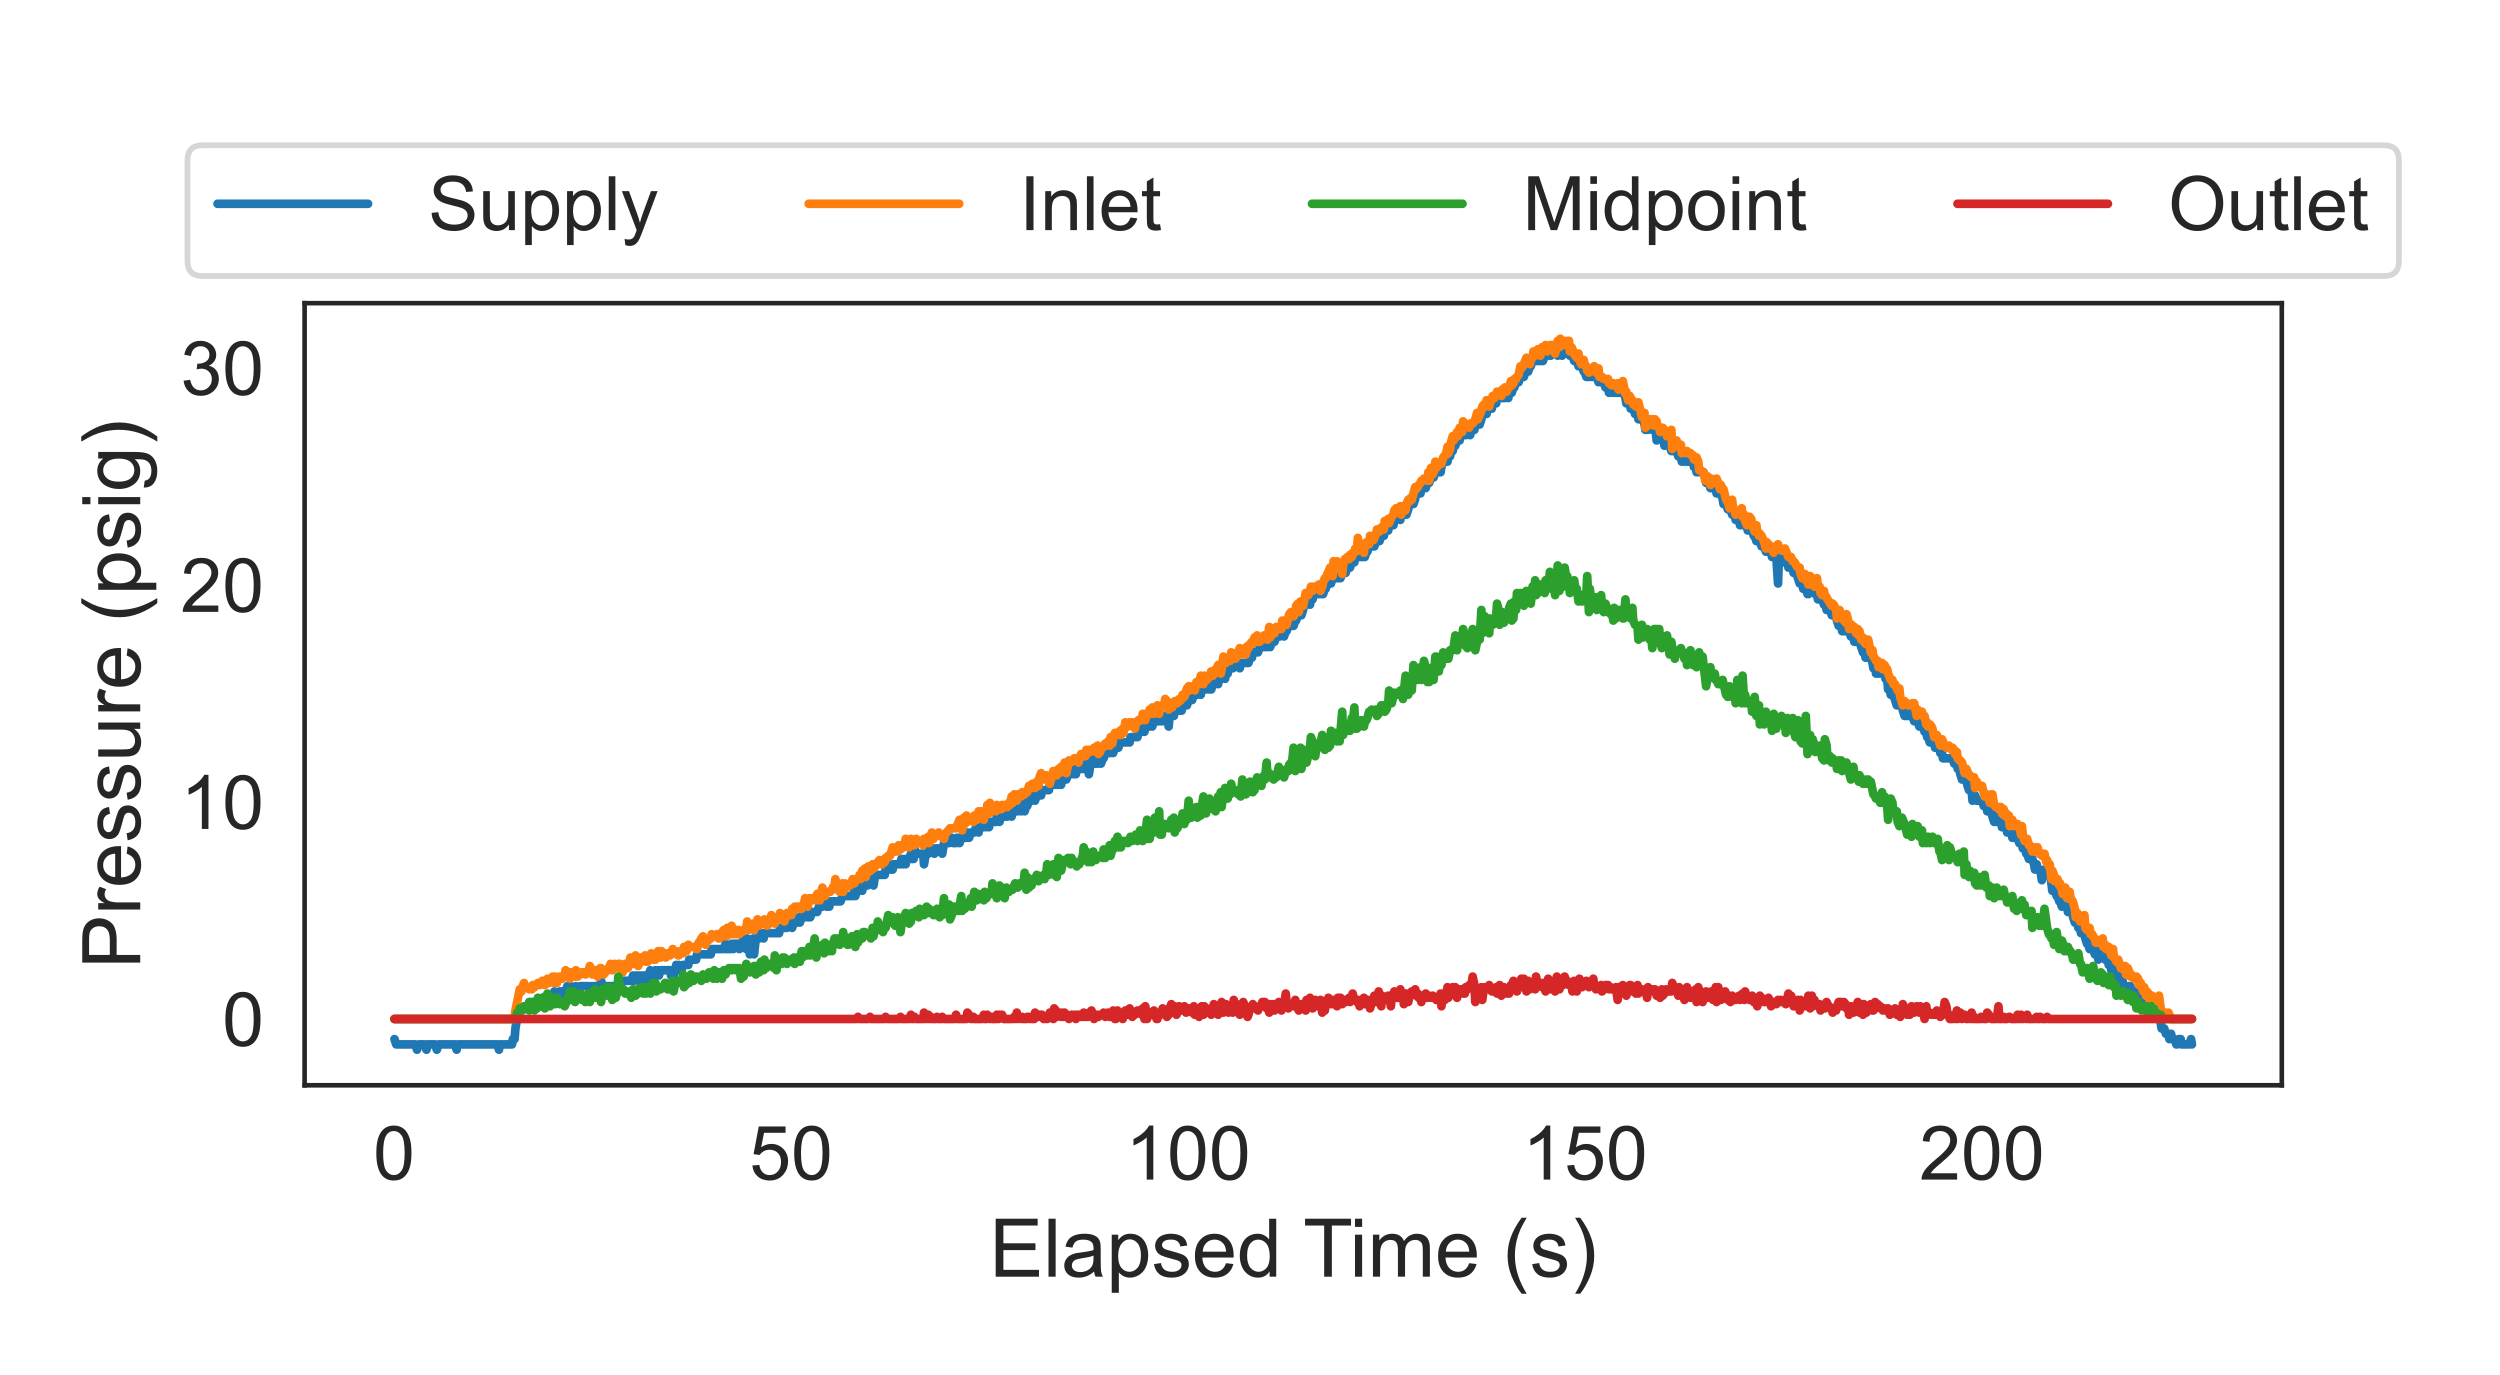 <?xml version="1.0" encoding="utf-8" standalone="no"?>
<!DOCTYPE svg PUBLIC "-//W3C//DTD SVG 1.1//EN"
  "http://www.w3.org/Graphics/SVG/1.1/DTD/svg11.dtd">
<!-- Created with matplotlib (https://matplotlib.org/) -->
<svg height="237.6pt" version="1.1" viewBox="0 0 432 237.6" width="432pt" xmlns="http://www.w3.org/2000/svg" xmlns:xlink="http://www.w3.org/1999/xlink">
 <defs>
  <style type="text/css">*{stroke-linecap:butt;stroke-linejoin:round;}</style>
 </defs>
 <g id="figure_1">
  <g id="patch_1">
   <path d="M 0 237.6 
L 432 237.6 
L 432 0 
L 0 0 
z
" style="fill:#ffffff;"/>
  </g>
  <g id="axes_1">
   <g id="patch_2">
    <path d="M 52.637 187.533 
L 394.294 187.533 
L 394.294 52.387 
L 52.637 52.387 
z
" style="fill:#ffffff;"/>
   </g>
   <g id="matplotlib.axis_1">
    <g id="xtick_1">
     <g id="text_1">
      <!-- 0 -->
      <g style="fill:#262626;" transform="translate(64.489 203.838)scale(0.13 -0.13)">
       <defs>
        <path d="M 4.156 35.297 
Q 4.156 48 6.766 55.734 
Q 9.375 63.484 14.516 67.672 
Q 19.672 71.875 27.484 71.875 
Q 33.25 71.875 37.594 69.547 
Q 41.938 67.234 44.766 62.859 
Q 47.609 58.5 49.219 52.219 
Q 50.828 45.953 50.828 35.297 
Q 50.828 22.703 48.234 14.969 
Q 45.656 7.234 40.5 3 
Q 35.359 -1.219 27.484 -1.219 
Q 17.141 -1.219 11.234 6.203 
Q 4.156 15.141 4.156 35.297 
z
M 13.188 35.297 
Q 13.188 17.672 17.312 11.828 
Q 21.438 6 27.484 6 
Q 33.547 6 37.672 11.859 
Q 41.797 17.719 41.797 35.297 
Q 41.797 52.984 37.672 58.781 
Q 33.547 64.594 27.391 64.594 
Q 21.344 64.594 17.719 59.469 
Q 13.188 52.938 13.188 35.297 
z
" id="ArialMT-48"/>
       </defs>
       <use xlink:href="#ArialMT-48"/>
      </g>
     </g>
    </g>
    <g id="xtick_2">
     <g id="text_2">
      <!-- 50 -->
      <g style="fill:#262626;" transform="translate(129.47 203.838)scale(0.13 -0.13)">
       <defs>
        <path d="M 4.156 18.75 
L 13.375 19.531 
Q 14.406 12.797 18.141 9.391 
Q 21.875 6 27.156 6 
Q 33.5 6 37.891 10.781 
Q 42.281 15.578 42.281 23.484 
Q 42.281 31 38.062 35.344 
Q 33.844 39.703 27 39.703 
Q 22.75 39.703 19.328 37.766 
Q 15.922 35.844 13.969 32.766 
L 5.719 33.844 
L 12.641 70.609 
L 48.25 70.609 
L 48.25 62.203 
L 19.672 62.203 
L 15.828 42.969 
Q 22.266 47.469 29.344 47.469 
Q 38.719 47.469 45.156 40.969 
Q 51.609 34.469 51.609 24.266 
Q 51.609 14.547 45.953 7.469 
Q 39.062 -1.219 27.156 -1.219 
Q 17.391 -1.219 11.203 4.25 
Q 5.031 9.719 4.156 18.75 
z
" id="ArialMT-53"/>
       </defs>
       <use xlink:href="#ArialMT-53"/>
       <use x="55.615" xlink:href="#ArialMT-48"/>
      </g>
     </g>
    </g>
    <g id="xtick_3">
     <g id="text_3">
      <!-- 100 -->
      <g style="fill:#262626;" transform="translate(194.451 203.838)scale(0.13 -0.13)">
       <defs>
        <path d="M 37.25 0 
L 28.469 0 
L 28.469 56 
Q 25.297 52.984 20.141 49.953 
Q 14.984 46.922 10.891 45.406 
L 10.891 53.906 
Q 18.266 57.375 23.781 62.297 
Q 29.297 67.234 31.594 71.875 
L 37.25 71.875 
z
" id="ArialMT-49"/>
       </defs>
       <use xlink:href="#ArialMT-49"/>
       <use x="55.615" xlink:href="#ArialMT-48"/>
       <use x="111.23" xlink:href="#ArialMT-48"/>
      </g>
     </g>
    </g>
    <g id="xtick_4">
     <g id="text_4">
      <!-- 150 -->
      <g style="fill:#262626;" transform="translate(263.047 203.838)scale(0.13 -0.13)">
       <use xlink:href="#ArialMT-49"/>
       <use x="55.615" xlink:href="#ArialMT-53"/>
       <use x="111.23" xlink:href="#ArialMT-48"/>
      </g>
     </g>
    </g>
    <g id="xtick_5">
     <g id="text_5">
      <!-- 200 -->
      <g style="fill:#262626;" transform="translate(331.643 203.838)scale(0.13 -0.13)">
       <defs>
        <path d="M 50.344 8.453 
L 50.344 0 
L 3.031 0 
Q 2.938 3.172 4.047 6.109 
Q 5.859 10.938 9.828 15.625 
Q 13.812 20.312 21.344 26.469 
Q 33.016 36.031 37.109 41.625 
Q 41.219 47.219 41.219 52.203 
Q 41.219 57.422 37.469 61 
Q 33.734 64.594 27.734 64.594 
Q 21.391 64.594 17.578 60.781 
Q 13.766 56.984 13.719 50.25 
L 4.688 51.172 
Q 5.609 61.281 11.656 66.578 
Q 17.719 71.875 27.938 71.875 
Q 38.234 71.875 44.234 66.156 
Q 50.25 60.453 50.25 52 
Q 50.25 47.703 48.484 43.547 
Q 46.734 39.406 42.656 34.812 
Q 38.578 30.219 29.109 22.219 
Q 21.188 15.578 18.938 13.203 
Q 16.703 10.844 15.234 8.453 
z
" id="ArialMT-50"/>
       </defs>
       <use xlink:href="#ArialMT-50"/>
       <use x="55.615" xlink:href="#ArialMT-48"/>
       <use x="111.23" xlink:href="#ArialMT-48"/>
      </g>
     </g>
    </g>
    <g id="text_6">
     <!-- Elapsed Time (s) -->
     <g style="fill:#262626;" transform="translate(170.95 220.613)scale(0.14 -0.14)">
      <defs>
       <path d="M 7.906 0 
L 7.906 71.578 
L 59.672 71.578 
L 59.672 63.141 
L 17.391 63.141 
L 17.391 41.219 
L 56.984 41.219 
L 56.984 32.812 
L 17.391 32.812 
L 17.391 8.453 
L 61.328 8.453 
L 61.328 0 
z
" id="ArialMT-69"/>
       <path d="M 6.391 0 
L 6.391 71.578 
L 15.188 71.578 
L 15.188 0 
z
" id="ArialMT-108"/>
       <path d="M 40.438 6.391 
Q 35.547 2.25 31.031 0.531 
Q 26.516 -1.172 21.344 -1.172 
Q 12.797 -1.172 8.203 3 
Q 3.609 7.172 3.609 13.672 
Q 3.609 17.484 5.344 20.625 
Q 7.078 23.781 9.891 25.688 
Q 12.703 27.594 16.219 28.562 
Q 18.797 29.25 24.031 29.891 
Q 34.672 31.156 39.703 32.906 
Q 39.75 34.719 39.75 35.203 
Q 39.75 40.578 37.25 42.781 
Q 33.891 45.75 27.25 45.75 
Q 21.047 45.75 18.094 43.578 
Q 15.141 41.406 13.719 35.891 
L 5.125 37.062 
Q 6.297 42.578 8.984 45.969 
Q 11.672 49.359 16.75 51.188 
Q 21.828 53.031 28.516 53.031 
Q 35.156 53.031 39.297 51.469 
Q 43.453 49.906 45.406 47.531 
Q 47.359 45.172 48.141 41.547 
Q 48.578 39.312 48.578 33.453 
L 48.578 21.734 
Q 48.578 9.469 49.141 6.219 
Q 49.703 2.984 51.375 0 
L 42.188 0 
Q 40.828 2.734 40.438 6.391 
z
M 39.703 26.031 
Q 34.906 24.078 25.344 22.703 
Q 19.922 21.922 17.672 20.938 
Q 15.438 19.969 14.203 18.094 
Q 12.984 16.219 12.984 13.922 
Q 12.984 10.406 15.641 8.062 
Q 18.312 5.719 23.438 5.719 
Q 28.516 5.719 32.469 7.938 
Q 36.422 10.156 38.281 14.016 
Q 39.703 17 39.703 22.797 
z
" id="ArialMT-97"/>
       <path d="M 6.594 -19.875 
L 6.594 51.859 
L 14.594 51.859 
L 14.594 45.125 
Q 17.438 49.078 21 51.047 
Q 24.562 53.031 29.641 53.031 
Q 36.281 53.031 41.359 49.609 
Q 46.438 46.188 49.016 39.953 
Q 51.609 33.734 51.609 26.312 
Q 51.609 18.359 48.75 11.984 
Q 45.906 5.609 40.453 2.219 
Q 35.016 -1.172 29 -1.172 
Q 24.609 -1.172 21.109 0.688 
Q 17.625 2.547 15.375 5.375 
L 15.375 -19.875 
z
M 14.547 25.641 
Q 14.547 15.625 18.594 10.844 
Q 22.656 6.062 28.422 6.062 
Q 34.281 6.062 38.453 11.016 
Q 42.625 15.969 42.625 26.375 
Q 42.625 36.281 38.547 41.203 
Q 34.469 46.141 28.812 46.141 
Q 23.188 46.141 18.859 40.891 
Q 14.547 35.641 14.547 25.641 
z
" id="ArialMT-112"/>
       <path d="M 3.078 15.484 
L 11.766 16.844 
Q 12.5 11.625 15.844 8.844 
Q 19.188 6.062 25.203 6.062 
Q 31.25 6.062 34.172 8.516 
Q 37.109 10.984 37.109 14.312 
Q 37.109 17.281 34.516 19 
Q 32.719 20.172 25.531 21.969 
Q 15.875 24.422 12.141 26.203 
Q 8.406 27.984 6.469 31.125 
Q 4.547 34.281 4.547 38.094 
Q 4.547 41.547 6.125 44.5 
Q 7.719 47.469 10.453 49.422 
Q 12.5 50.922 16.031 51.969 
Q 19.578 53.031 23.641 53.031 
Q 29.734 53.031 34.344 51.266 
Q 38.969 49.516 41.156 46.5 
Q 43.359 43.5 44.188 38.484 
L 35.594 37.312 
Q 35.016 41.312 32.203 43.547 
Q 29.391 45.797 24.266 45.797 
Q 18.219 45.797 15.625 43.797 
Q 13.031 41.797 13.031 39.109 
Q 13.031 37.406 14.109 36.031 
Q 15.188 34.625 17.484 33.688 
Q 18.797 33.203 25.25 31.453 
Q 34.578 28.953 38.25 27.359 
Q 41.938 25.781 44.031 22.75 
Q 46.141 19.734 46.141 15.234 
Q 46.141 10.844 43.578 6.953 
Q 41.016 3.078 36.172 0.953 
Q 31.344 -1.172 25.25 -1.172 
Q 15.141 -1.172 9.844 3.031 
Q 4.547 7.234 3.078 15.484 
z
" id="ArialMT-115"/>
       <path d="M 42.094 16.703 
L 51.172 15.578 
Q 49.031 7.625 43.219 3.219 
Q 37.406 -1.172 28.375 -1.172 
Q 17 -1.172 10.328 5.828 
Q 3.656 12.844 3.656 25.484 
Q 3.656 38.578 10.391 45.797 
Q 17.141 53.031 27.875 53.031 
Q 38.281 53.031 44.875 45.953 
Q 51.469 38.875 51.469 26.031 
Q 51.469 25.25 51.422 23.688 
L 12.75 23.688 
Q 13.234 15.141 17.578 10.594 
Q 21.922 6.062 28.422 6.062 
Q 33.25 6.062 36.672 8.594 
Q 40.094 11.141 42.094 16.703 
z
M 13.234 30.906 
L 42.188 30.906 
Q 41.609 37.453 38.875 40.719 
Q 34.672 45.797 27.984 45.797 
Q 21.922 45.797 17.797 41.75 
Q 13.672 37.703 13.234 30.906 
z
" id="ArialMT-101"/>
       <path d="M 40.234 0 
L 40.234 6.547 
Q 35.297 -1.172 25.734 -1.172 
Q 19.531 -1.172 14.328 2.25 
Q 9.125 5.672 6.266 11.797 
Q 3.422 17.922 3.422 25.875 
Q 3.422 33.641 6 39.969 
Q 8.594 46.297 13.766 49.656 
Q 18.953 53.031 25.344 53.031 
Q 30.031 53.031 33.688 51.047 
Q 37.359 49.078 39.656 45.906 
L 39.656 71.578 
L 48.391 71.578 
L 48.391 0 
z
M 12.453 25.875 
Q 12.453 15.922 16.641 10.984 
Q 20.844 6.062 26.562 6.062 
Q 32.328 6.062 36.344 10.766 
Q 40.375 15.484 40.375 25.141 
Q 40.375 35.797 36.266 40.766 
Q 32.172 45.75 26.172 45.75 
Q 20.312 45.75 16.375 40.969 
Q 12.453 36.188 12.453 25.875 
z
" id="ArialMT-100"/>
       <path id="ArialMT-32"/>
       <path d="M 25.922 0 
L 25.922 63.141 
L 2.344 63.141 
L 2.344 71.578 
L 59.078 71.578 
L 59.078 63.141 
L 35.406 63.141 
L 35.406 0 
z
" id="ArialMT-84"/>
       <path d="M 6.641 61.469 
L 6.641 71.578 
L 15.438 71.578 
L 15.438 61.469 
z
M 6.641 0 
L 6.641 51.859 
L 15.438 51.859 
L 15.438 0 
z
" id="ArialMT-105"/>
       <path d="M 6.594 0 
L 6.594 51.859 
L 14.453 51.859 
L 14.453 44.578 
Q 16.891 48.391 20.938 50.703 
Q 25 53.031 30.172 53.031 
Q 35.938 53.031 39.625 50.641 
Q 43.312 48.25 44.828 43.953 
Q 50.984 53.031 60.844 53.031 
Q 68.562 53.031 72.703 48.75 
Q 76.859 44.484 76.859 35.594 
L 76.859 0 
L 68.109 0 
L 68.109 32.672 
Q 68.109 37.938 67.25 40.25 
Q 66.406 42.578 64.156 43.984 
Q 61.922 45.406 58.891 45.406 
Q 53.422 45.406 49.797 41.766 
Q 46.188 38.141 46.188 30.125 
L 46.188 0 
L 37.406 0 
L 37.406 33.688 
Q 37.406 39.547 35.25 42.469 
Q 33.109 45.406 28.219 45.406 
Q 24.516 45.406 21.359 43.453 
Q 18.219 41.5 16.797 37.734 
Q 15.375 33.984 15.375 26.906 
L 15.375 0 
z
" id="ArialMT-109"/>
       <path d="M 23.391 -21.047 
Q 16.109 -11.859 11.078 0.438 
Q 6.062 12.75 6.062 25.922 
Q 6.062 37.547 9.812 48.188 
Q 14.203 60.547 23.391 72.797 
L 29.688 72.797 
Q 23.781 62.641 21.875 58.297 
Q 18.891 51.562 17.188 44.234 
Q 15.094 35.109 15.094 25.875 
Q 15.094 2.391 29.688 -21.047 
z
" id="ArialMT-40"/>
       <path d="M 12.359 -21.047 
L 6.062 -21.047 
Q 20.656 2.391 20.656 25.875 
Q 20.656 35.062 18.562 44.094 
Q 16.891 51.422 13.922 58.156 
Q 12.016 62.547 6.062 72.797 
L 12.359 72.797 
Q 21.531 60.547 25.922 48.188 
Q 29.688 37.547 29.688 25.922 
Q 29.688 12.75 24.625 0.438 
Q 19.578 -11.859 12.359 -21.047 
z
" id="ArialMT-41"/>
      </defs>
      <use xlink:href="#ArialMT-69"/>
      <use x="66.699" xlink:href="#ArialMT-108"/>
      <use x="88.916" xlink:href="#ArialMT-97"/>
      <use x="144.531" xlink:href="#ArialMT-112"/>
      <use x="200.146" xlink:href="#ArialMT-115"/>
      <use x="250.146" xlink:href="#ArialMT-101"/>
      <use x="305.762" xlink:href="#ArialMT-100"/>
      <use x="361.377" xlink:href="#ArialMT-32"/>
      <use x="387.41" xlink:href="#ArialMT-84"/>
      <use x="444.744" xlink:href="#ArialMT-105"/>
      <use x="466.961" xlink:href="#ArialMT-109"/>
      <use x="550.262" xlink:href="#ArialMT-101"/>
      <use x="605.877" xlink:href="#ArialMT-32"/>
      <use x="633.66" xlink:href="#ArialMT-40"/>
      <use x="666.961" xlink:href="#ArialMT-115"/>
      <use x="716.961" xlink:href="#ArialMT-41"/>
     </g>
    </g>
   </g>
   <g id="matplotlib.axis_2">
    <g id="ytick_1">
     <g id="text_7">
      <!-- 0 -->
      <g style="fill:#262626;" transform="translate(38.407 180.733)scale(0.13 -0.13)">
       <use xlink:href="#ArialMT-48"/>
      </g>
     </g>
    </g>
    <g id="ytick_2">
     <g id="text_8">
      <!-- 10 -->
      <g style="fill:#262626;" transform="translate(31.178 143.234)scale(0.13 -0.13)">
       <use xlink:href="#ArialMT-49"/>
       <use x="55.615" xlink:href="#ArialMT-48"/>
      </g>
     </g>
    </g>
    <g id="ytick_3">
     <g id="text_9">
      <!-- 20 -->
      <g style="fill:#262626;" transform="translate(31.178 105.735)scale(0.13 -0.13)">
       <use xlink:href="#ArialMT-50"/>
       <use x="55.615" xlink:href="#ArialMT-48"/>
      </g>
     </g>
    </g>
    <g id="ytick_4">
     <g id="text_10">
      <!-- 30 -->
      <g style="fill:#262626;" transform="translate(31.178 68.236)scale(0.13 -0.13)">
       <defs>
        <path d="M 4.203 18.891 
L 12.984 20.062 
Q 14.5 12.594 18.141 9.297 
Q 21.781 6 27 6 
Q 33.203 6 37.469 10.297 
Q 41.75 14.594 41.75 20.953 
Q 41.75 27 37.797 30.922 
Q 33.844 34.859 27.734 34.859 
Q 25.25 34.859 21.531 33.891 
L 22.516 41.609 
Q 23.391 41.5 23.922 41.5 
Q 29.547 41.5 34.031 44.422 
Q 38.531 47.359 38.531 53.469 
Q 38.531 58.297 35.25 61.469 
Q 31.984 64.656 26.812 64.656 
Q 21.688 64.656 18.266 61.422 
Q 14.844 58.203 13.875 51.766 
L 5.078 53.328 
Q 6.688 62.156 12.391 67.016 
Q 18.109 71.875 26.609 71.875 
Q 32.469 71.875 37.391 69.359 
Q 42.328 66.844 44.938 62.5 
Q 47.562 58.156 47.562 53.266 
Q 47.562 48.641 45.062 44.828 
Q 42.578 41.016 37.703 38.766 
Q 44.047 37.312 47.562 32.688 
Q 51.078 28.078 51.078 21.141 
Q 51.078 11.766 44.234 5.25 
Q 37.406 -1.266 26.953 -1.266 
Q 17.531 -1.266 11.297 4.344 
Q 5.078 9.969 4.203 18.891 
z
" id="ArialMT-51"/>
       </defs>
       <use xlink:href="#ArialMT-51"/>
       <use x="55.615" xlink:href="#ArialMT-48"/>
      </g>
     </g>
    </g>
    <g id="text_11">
     <!-- Pressure (psig) -->
     <g style="fill:#262626;" transform="translate(24.232 167.416)rotate(-90)scale(0.14 -0.14)">
      <defs>
       <path d="M 7.719 0 
L 7.719 71.578 
L 34.719 71.578 
Q 41.844 71.578 45.609 70.906 
Q 50.875 70.016 54.438 67.547 
Q 58.016 65.094 60.188 60.641 
Q 62.359 56.203 62.359 50.875 
Q 62.359 41.75 56.547 35.422 
Q 50.734 29.109 35.547 29.109 
L 17.188 29.109 
L 17.188 0 
z
M 17.188 37.547 
L 35.688 37.547 
Q 44.875 37.547 48.734 40.969 
Q 52.594 44.391 52.594 50.594 
Q 52.594 55.078 50.312 58.266 
Q 48.047 61.469 44.344 62.5 
Q 41.938 63.141 35.5 63.141 
L 17.188 63.141 
z
" id="ArialMT-80"/>
       <path d="M 6.5 0 
L 6.5 51.859 
L 14.406 51.859 
L 14.406 44 
Q 17.438 49.516 20 51.266 
Q 22.562 53.031 25.641 53.031 
Q 30.078 53.031 34.672 50.203 
L 31.641 42.047 
Q 28.422 43.953 25.203 43.953 
Q 22.312 43.953 20.016 42.219 
Q 17.719 40.484 16.75 37.406 
Q 15.281 32.719 15.281 27.156 
L 15.281 0 
z
" id="ArialMT-114"/>
       <path d="M 40.578 0 
L 40.578 7.625 
Q 34.516 -1.172 24.125 -1.172 
Q 19.531 -1.172 15.547 0.578 
Q 11.578 2.344 9.641 5 
Q 7.719 7.672 6.938 11.531 
Q 6.391 14.109 6.391 19.734 
L 6.391 51.859 
L 15.188 51.859 
L 15.188 23.094 
Q 15.188 16.219 15.719 13.812 
Q 16.547 10.359 19.234 8.375 
Q 21.922 6.391 25.875 6.391 
Q 29.828 6.391 33.297 8.422 
Q 36.766 10.453 38.203 13.938 
Q 39.656 17.438 39.656 24.078 
L 39.656 51.859 
L 48.438 51.859 
L 48.438 0 
z
" id="ArialMT-117"/>
       <path d="M 4.984 -4.297 
L 13.531 -5.562 
Q 14.062 -9.516 16.5 -11.328 
Q 19.781 -13.766 25.438 -13.766 
Q 31.547 -13.766 34.859 -11.328 
Q 38.188 -8.891 39.359 -4.5 
Q 40.047 -1.812 39.984 6.781 
Q 34.234 0 25.641 0 
Q 14.938 0 9.078 7.719 
Q 3.219 15.438 3.219 26.219 
Q 3.219 33.641 5.906 39.906 
Q 8.594 46.188 13.688 49.609 
Q 18.797 53.031 25.688 53.031 
Q 34.859 53.031 40.828 45.609 
L 40.828 51.859 
L 48.922 51.859 
L 48.922 7.031 
Q 48.922 -5.078 46.453 -10.125 
Q 44 -15.188 38.641 -18.109 
Q 33.297 -21.047 25.484 -21.047 
Q 16.219 -21.047 10.5 -16.875 
Q 4.781 -12.703 4.984 -4.297 
z
M 12.25 26.859 
Q 12.25 16.656 16.297 11.969 
Q 20.359 7.281 26.469 7.281 
Q 32.516 7.281 36.609 11.938 
Q 40.719 16.609 40.719 26.562 
Q 40.719 36.078 36.5 40.906 
Q 32.281 45.75 26.312 45.75 
Q 20.453 45.75 16.344 40.984 
Q 12.25 36.234 12.25 26.859 
z
" id="ArialMT-103"/>
      </defs>
      <use xlink:href="#ArialMT-80"/>
      <use x="66.699" xlink:href="#ArialMT-114"/>
      <use x="100" xlink:href="#ArialMT-101"/>
      <use x="155.615" xlink:href="#ArialMT-115"/>
      <use x="205.615" xlink:href="#ArialMT-115"/>
      <use x="255.615" xlink:href="#ArialMT-117"/>
      <use x="311.23" xlink:href="#ArialMT-114"/>
      <use x="344.531" xlink:href="#ArialMT-101"/>
      <use x="400.146" xlink:href="#ArialMT-32"/>
      <use x="427.93" xlink:href="#ArialMT-40"/>
      <use x="461.23" xlink:href="#ArialMT-112"/>
      <use x="516.846" xlink:href="#ArialMT-115"/>
      <use x="566.846" xlink:href="#ArialMT-105"/>
      <use x="589.062" xlink:href="#ArialMT-103"/>
      <use x="644.678" xlink:href="#ArialMT-41"/>
     </g>
    </g>
   </g>
   <g id="line2d_1">
    <path clip-path="url(#p63c05fcfe8)" d="M 68.166 179.559 
L 68.467 180.474 
L 71.762 180.474 
L 72.061 181.39 
L 72.36 180.474 
L 73.4 180.474 
L 73.696 181.39 
L 73.846 180.474 
L 75.185 180.474 
L 75.483 181.39 
L 75.783 180.474 
L 78.616 180.474 
L 78.912 181.39 
L 79.064 180.474 
L 85.929 180.474 
L 86.225 181.39 
L 86.381 180.474 
L 88.47 180.474 
L 88.62 179.559 
L 88.917 179.559 
L 89.064 177.728 
L 89.663 174.066 
L 91.158 174.066 
L 91.458 173.15 
L 91.606 174.066 
L 91.905 173.15 
L 93.849 173.15 
L 94.148 172.235 
L 94.296 172.235 
L 94.597 173.15 
L 94.895 173.15 
L 95.045 172.235 
L 95.494 172.235 
L 95.794 171.319 
L 95.944 172.235 
L 96.39 172.235 
L 96.69 171.319 
L 97.135 171.319 
L 97.283 172.235 
L 97.583 171.319 
L 97.733 171.319 
L 98.034 170.404 
L 98.182 171.319 
L 98.478 170.404 
L 98.628 170.404 
L 98.928 171.319 
L 99.375 171.319 
L 99.528 170.404 
L 99.825 171.319 
L 100.123 171.319 
L 100.271 170.404 
L 101.617 170.404 
L 101.915 171.319 
L 102.066 170.404 
L 102.362 171.319 
L 102.51 170.404 
L 103.712 170.404 
L 103.861 169.488 
L 104.159 170.404 
L 106.696 170.404 
L 106.845 169.488 
L 107.144 170.404 
L 107.294 169.488 
L 109.088 169.488 
L 109.387 168.573 
L 109.535 169.488 
L 109.831 168.573 
L 110.13 168.573 
L 110.28 169.488 
L 110.579 168.573 
L 110.728 168.573 
L 111.025 169.488 
L 111.174 168.573 
L 111.622 168.573 
L 111.922 169.488 
L 112.072 168.573 
L 112.371 167.657 
L 112.521 168.573 
L 112.97 168.573 
L 113.266 167.657 
L 113.415 168.573 
L 113.713 167.657 
L 113.862 168.573 
L 114.159 167.657 
L 115.802 167.657 
L 115.95 168.573 
L 116.25 167.657 
L 116.398 168.573 
L 116.697 167.657 
L 116.848 166.742 
L 117.149 167.657 
L 117.298 166.742 
L 117.594 167.657 
L 117.743 167.657 
L 118.044 166.742 
L 118.941 166.742 
L 119.091 165.826 
L 120.283 165.826 
L 120.434 164.911 
L 122.824 164.911 
L 122.973 163.995 
L 125.074 163.995 
L 125.376 163.08 
L 125.525 163.995 
L 126.27 163.995 
L 126.419 163.08 
L 126.717 163.995 
L 126.866 163.08 
L 127.609 163.08 
L 127.758 163.995 
L 128.059 163.08 
L 128.209 163.08 
L 128.506 162.164 
L 128.658 163.08 
L 128.959 163.995 
L 129.109 162.164 
L 129.409 163.08 
L 129.557 164.911 
L 129.854 163.08 
L 130.152 162.164 
L 130.302 164.911 
L 130.603 162.164 
L 131.197 162.164 
L 131.496 161.249 
L 131.646 161.249 
L 131.946 162.164 
L 132.095 161.249 
L 134.633 161.249 
L 134.783 160.333 
L 135.981 160.333 
L 136.281 159.418 
L 136.73 159.418 
L 136.878 160.333 
L 137.177 159.418 
L 137.773 159.418 
L 138.073 158.502 
L 138.222 159.418 
L 138.522 158.502 
L 139.125 158.502 
L 139.424 157.587 
L 139.571 158.502 
L 140.02 158.502 
L 140.32 157.587 
L 141.215 157.587 
L 141.512 156.671 
L 142.105 156.671 
L 142.404 155.756 
L 142.554 155.756 
L 142.853 156.671 
L 143.302 156.671 
L 143.452 155.756 
L 145.249 155.756 
L 145.551 154.84 
L 147.353 154.84 
L 147.65 153.925 
L 147.8 154.84 
L 148.105 153.925 
L 148.251 153.925 
L 148.55 153.01 
L 148.698 153.01 
L 148.998 153.925 
L 149.15 153.01 
L 149.896 153.01 
L 150.045 152.094 
L 150.788 152.094 
L 150.938 153.01 
L 151.236 151.179 
L 152.885 151.179 
L 153.036 150.263 
L 153.34 150.263 
L 153.488 149.348 
L 153.794 149.348 
L 153.943 150.263 
L 154.244 150.263 
L 154.395 149.348 
L 155.599 149.348 
L 155.752 148.432 
L 156.051 149.348 
L 156.205 148.432 
L 156.503 149.348 
L 156.653 148.432 
L 157.109 148.432 
L 157.408 147.517 
L 157.559 148.432 
L 157.866 148.432 
L 158.018 146.601 
L 158.318 147.517 
L 159.517 147.517 
L 159.666 149.348 
L 159.964 147.517 
L 160.415 147.517 
L 160.565 146.601 
L 161.315 146.601 
L 161.464 147.517 
L 161.763 146.601 
L 162.667 146.601 
L 162.817 147.517 
L 163.118 145.686 
L 164.012 145.686 
L 164.163 144.77 
L 164.461 144.77 
L 164.759 145.686 
L 165.208 145.686 
L 165.358 144.77 
L 165.657 144.77 
L 165.807 145.686 
L 166.11 144.77 
L 167.008 144.77 
L 167.156 143.855 
L 167.456 144.77 
L 167.758 143.855 
L 168.356 143.855 
L 168.655 142.939 
L 168.805 142.939 
L 169.103 143.855 
L 169.253 142.939 
L 169.557 142.939 
L 169.706 142.024 
L 170.005 142.939 
L 170.153 142.024 
L 170.454 142.939 
L 170.605 142.024 
L 170.903 142.939 
L 171.053 142.024 
L 172.103 142.024 
L 172.253 141.108 
L 172.552 141.108 
L 172.703 142.024 
L 173.004 141.108 
L 174.055 141.108 
L 174.359 140.193 
L 174.509 140.193 
L 174.808 141.108 
L 174.957 140.193 
L 175.857 140.193 
L 176.157 139.277 
L 176.459 140.193 
L 176.607 139.277 
L 176.906 138.362 
L 177.056 140.193 
L 177.356 139.277 
L 177.505 139.277 
L 177.807 138.362 
L 178.255 138.362 
L 178.404 137.446 
L 178.705 137.446 
L 178.854 138.362 
L 179.153 137.446 
L 179.903 137.446 
L 180.053 136.531 
L 181.254 136.531 
L 181.405 135.615 
L 182.461 135.615 
L 182.61 134.7 
L 182.911 135.615 
L 183.06 134.7 
L 183.363 135.615 
L 183.513 134.7 
L 183.814 133.784 
L 183.962 134.7 
L 184.26 134.7 
L 184.56 133.784 
L 185.164 133.784 
L 185.465 132.869 
L 185.614 133.784 
L 185.914 133.784 
L 186.065 132.869 
L 187.561 132.869 
L 187.71 131.953 
L 188.01 132.869 
L 188.158 133.784 
L 188.607 131.038 
L 188.905 131.953 
L 189.655 131.953 
L 189.806 131.038 
L 190.104 131.953 
L 190.254 131.953 
L 190.553 131.038 
L 190.703 131.038 
L 191.005 130.122 
L 191.906 130.122 
L 192.206 129.207 
L 192.354 130.122 
L 192.655 129.207 
L 193.256 129.207 
L 193.555 128.291 
L 195.206 128.291 
L 195.354 127.376 
L 196.554 127.376 
L 196.705 126.46 
L 197.307 126.46 
L 197.459 125.545 
L 197.76 126.46 
L 197.911 125.545 
L 198.66 125.545 
L 198.808 124.629 
L 199.105 125.545 
L 199.404 124.629 
L 200.903 124.629 
L 201.2 123.714 
L 201.646 123.714 
L 201.948 125.545 
L 202.097 123.714 
L 202.844 123.714 
L 202.995 122.798 
L 204.198 122.798 
L 204.351 121.883 
L 205.105 121.883 
L 205.402 120.967 
L 206.002 120.967 
L 206.299 120.052 
L 206.897 120.052 
L 207.198 119.136 
L 207.496 120.052 
L 207.647 119.136 
L 207.948 119.136 
L 208.098 118.221 
L 208.397 119.136 
L 208.547 118.221 
L 208.848 119.136 
L 208.997 118.221 
L 209.298 119.136 
L 209.597 118.221 
L 209.745 118.221 
L 210.045 117.305 
L 210.194 117.305 
L 210.494 118.221 
L 210.644 117.305 
L 211.096 117.305 
L 211.395 116.39 
L 211.695 117.305 
L 211.844 116.39 
L 212.146 116.39 
L 212.295 115.474 
L 213.042 115.474 
L 213.191 114.559 
L 213.936 114.559 
L 214.234 115.474 
L 214.384 114.559 
L 215.729 114.559 
L 216.03 113.643 
L 216.332 113.643 
L 216.481 112.728 
L 217.38 112.728 
L 217.681 111.812 
L 219.029 111.812 
L 219.331 110.897 
L 219.482 111.812 
L 219.784 110.897 
L 220.234 110.897 
L 220.532 109.981 
L 221.129 109.981 
L 221.428 109.066 
L 221.579 109.066 
L 221.879 109.981 
L 222.176 109.066 
L 222.325 109.066 
L 222.624 108.15 
L 223.524 108.15 
L 223.824 107.235 
L 223.974 107.235 
L 224.275 106.319 
L 224.426 105.404 
L 224.724 106.319 
L 224.876 106.319 
L 225.174 105.404 
L 225.322 104.488 
L 225.769 104.488 
L 226.072 103.573 
L 226.37 104.488 
L 226.521 103.573 
L 226.823 103.573 
L 226.974 102.657 
L 228.631 102.657 
L 228.932 101.742 
L 229.085 101.742 
L 229.387 100.826 
L 229.989 100.826 
L 230.287 99.911 
L 231.184 99.911 
L 231.483 98.995 
L 231.634 99.911 
L 231.935 98.995 
L 232.084 98.08 
L 232.384 98.08 
L 232.532 98.995 
L 232.832 98.08 
L 233.282 98.08 
L 233.585 97.164 
L 234.036 97.164 
L 234.187 96.249 
L 235.838 96.249 
L 236.138 95.333 
L 236.29 95.333 
L 236.588 94.418 
L 237.485 94.418 
L 237.788 93.502 
L 238.384 93.502 
L 238.683 92.587 
L 239.134 92.587 
L 239.285 91.671 
L 239.885 91.671 
L 240.036 90.756 
L 240.789 90.756 
L 240.939 89.84 
L 241.24 89.84 
L 241.392 88.925 
L 241.688 88.925 
L 241.987 89.84 
L 242.136 88.925 
L 242.434 88.925 
L 242.585 88.009 
L 242.887 88.925 
L 243.037 88.925 
L 243.341 88.009 
L 243.49 87.094 
L 244.25 87.094 
L 244.553 86.178 
L 244.704 85.263 
L 245.006 85.263 
L 245.157 84.347 
L 245.458 85.263 
L 245.612 84.347 
L 246.362 84.347 
L 246.664 83.432 
L 246.969 83.432 
L 247.271 82.516 
L 247.724 82.516 
L 248.031 81.601 
L 248.931 81.601 
L 249.079 80.685 
L 249.377 79.77 
L 250.127 79.77 
L 250.277 78.854 
L 250.577 78.854 
L 250.727 77.939 
L 251.027 77.939 
L 251.178 77.023 
L 251.478 77.023 
L 251.777 76.108 
L 252.228 76.108 
L 252.377 75.192 
L 253.273 75.192 
L 253.574 74.277 
L 253.876 74.277 
L 254.026 75.192 
L 254.327 74.277 
L 254.779 74.277 
L 254.93 73.361 
L 255.681 73.361 
L 255.981 72.446 
L 256.133 71.53 
L 256.887 71.53 
L 257.037 70.615 
L 257.788 70.615 
L 257.937 69.699 
L 258.536 69.699 
L 258.685 68.784 
L 260.032 68.784 
L 260.33 67.868 
L 260.629 68.784 
L 260.779 67.868 
L 261.079 66.953 
L 261.228 67.868 
L 261.524 66.953 
L 261.675 66.953 
L 261.977 66.037 
L 262.424 66.037 
L 262.726 65.122 
L 262.875 64.206 
L 263.172 64.206 
L 263.321 65.122 
L 263.619 64.206 
L 264.072 64.206 
L 264.368 63.291 
L 264.519 63.291 
L 264.818 62.375 
L 266.622 62.375 
L 266.923 61.46 
L 267.372 61.46 
L 267.522 60.544 
L 267.821 61.46 
L 267.97 61.46 
L 268.271 60.544 
L 269.022 60.544 
L 269.171 61.46 
L 269.472 60.544 
L 269.623 60.544 
L 269.922 61.46 
L 270.07 60.544 
L 271.118 60.544 
L 271.269 61.46 
L 271.718 61.46 
L 272.019 62.375 
L 272.47 62.375 
L 272.772 63.291 
L 273.372 63.291 
L 273.672 64.206 
L 273.821 64.206 
L 274.119 65.122 
L 275.92 65.122 
L 276.222 66.037 
L 276.372 65.122 
L 276.673 66.037 
L 277.125 66.037 
L 277.426 66.953 
L 277.877 66.953 
L 278.027 67.868 
L 278.327 66.953 
L 278.479 67.868 
L 280.574 67.868 
L 280.876 68.784 
L 281.026 69.699 
L 281.626 69.699 
L 281.777 70.615 
L 282.224 70.615 
L 282.525 71.53 
L 282.973 71.53 
L 283.122 72.446 
L 283.421 72.446 
L 283.72 71.53 
L 283.868 72.446 
L 284.172 73.361 
L 284.321 74.277 
L 284.621 73.361 
L 284.769 74.277 
L 285.069 73.361 
L 285.222 73.361 
L 285.522 74.277 
L 285.823 74.277 
L 285.97 73.361 
L 286.268 76.108 
L 286.417 74.277 
L 287.163 74.277 
L 287.613 77.023 
L 287.908 76.108 
L 288.059 75.192 
L 288.359 77.023 
L 288.508 77.023 
L 288.81 77.939 
L 289.26 77.939 
L 289.408 77.023 
L 290.008 78.854 
L 290.457 78.854 
L 290.609 79.77 
L 290.911 78.854 
L 291.062 79.77 
L 291.364 78.854 
L 291.515 79.77 
L 292.565 79.77 
L 292.716 80.685 
L 293.017 80.685 
L 293.166 81.601 
L 293.464 80.685 
L 293.614 81.601 
L 294.361 81.601 
L 294.661 82.516 
L 294.811 83.432 
L 295.263 83.432 
L 295.563 84.347 
L 296.467 84.347 
L 296.62 85.263 
L 296.92 84.347 
L 297.217 85.263 
L 297.367 85.263 
L 297.668 86.178 
L 297.817 87.094 
L 298.264 87.094 
L 298.565 88.009 
L 299.014 88.009 
L 299.315 88.925 
L 299.769 88.925 
L 299.918 89.84 
L 300.516 89.84 
L 300.666 90.756 
L 300.964 88.925 
L 301.113 90.756 
L 301.412 89.84 
L 301.559 90.756 
L 301.859 90.756 
L 302.007 91.671 
L 302.307 90.756 
L 302.606 91.671 
L 302.756 91.671 
L 303.056 92.587 
L 303.206 92.587 
L 303.505 93.502 
L 304.101 93.502 
L 304.399 94.418 
L 304.848 94.418 
L 305.148 95.333 
L 306.049 95.333 
L 306.201 96.249 
L 306.947 96.249 
L 307.245 100.826 
L 307.393 96.249 
L 307.693 95.333 
L 307.843 97.164 
L 308.889 97.164 
L 309.038 98.08 
L 309.786 98.08 
L 309.935 98.995 
L 310.391 98.995 
L 310.988 100.826 
L 311.439 100.826 
L 311.593 101.742 
L 312.041 101.742 
L 312.341 102.657 
L 312.49 102.657 
L 312.788 101.742 
L 313.535 101.742 
L 313.686 102.657 
L 313.984 102.657 
L 314.134 103.573 
L 314.882 103.573 
L 315.183 104.488 
L 315.335 103.573 
L 315.636 105.404 
L 315.783 104.488 
L 316.083 105.404 
L 316.231 105.404 
L 316.531 106.319 
L 317.278 106.319 
L 317.427 107.235 
L 317.725 108.15 
L 318.174 108.15 
L 318.323 109.066 
L 319.523 109.066 
L 319.825 109.981 
L 319.973 109.066 
L 320.271 109.981 
L 320.422 110.897 
L 321.322 110.897 
L 321.923 112.728 
L 322.071 111.812 
L 322.369 113.643 
L 322.521 113.643 
L 322.821 112.728 
L 322.971 113.643 
L 323.27 113.643 
L 323.57 114.559 
L 323.72 115.474 
L 324.02 114.559 
L 324.171 116.39 
L 325.664 116.39 
L 325.815 117.305 
L 326.113 117.305 
L 326.264 119.136 
L 326.567 119.136 
L 326.717 120.052 
L 327.018 119.136 
L 327.166 120.052 
L 327.763 121.883 
L 327.913 120.967 
L 328.211 121.883 
L 328.661 121.883 
L 328.812 122.798 
L 329.112 123.714 
L 330.014 123.714 
L 330.314 122.798 
L 330.466 123.714 
L 330.769 124.629 
L 331.365 124.629 
L 331.664 125.545 
L 332.265 125.545 
L 332.566 126.46 
L 332.865 126.46 
L 333.014 127.376 
L 333.168 127.376 
L 333.472 128.291 
L 334.231 128.291 
L 334.381 129.207 
L 335.136 129.207 
L 335.285 130.122 
L 335.586 130.122 
L 335.737 131.038 
L 337.392 131.038 
L 337.694 131.953 
L 338.145 131.953 
L 338.294 132.869 
L 338.593 132.869 
L 338.74 133.784 
L 339.04 134.7 
L 339.795 134.7 
L 339.943 135.615 
L 340.245 136.531 
L 340.696 136.531 
L 340.848 138.362 
L 341.144 137.446 
L 341.293 137.446 
L 341.593 138.362 
L 342.493 138.362 
L 342.792 139.277 
L 343.239 139.277 
L 343.391 140.193 
L 344.138 140.193 
L 344.287 141.108 
L 344.588 142.024 
L 344.884 141.108 
L 345.036 142.024 
L 345.783 142.024 
L 345.934 142.939 
L 346.688 142.939 
L 346.838 143.855 
L 347.137 142.939 
L 347.286 143.855 
L 347.586 143.855 
L 347.734 144.77 
L 348.036 144.77 
L 348.187 143.855 
L 348.488 143.855 
L 348.635 144.77 
L 348.936 145.686 
L 349.384 145.686 
L 349.535 146.601 
L 349.834 145.686 
L 350.138 147.517 
L 350.289 147.517 
L 350.589 148.432 
L 351.191 148.432 
L 351.489 149.348 
L 351.64 150.263 
L 351.939 149.348 
L 352.087 150.263 
L 352.539 150.263 
L 352.838 152.094 
L 352.989 151.179 
L 353.287 150.263 
L 353.587 151.179 
L 354.04 151.179 
L 354.191 150.263 
L 354.639 153.925 
L 355.09 153.925 
L 355.389 154.84 
L 355.541 154.84 
L 355.841 155.756 
L 355.991 155.756 
L 356.29 156.671 
L 356.438 155.756 
L 356.736 156.671 
L 357.187 156.671 
L 357.337 157.587 
L 358.083 157.587 
L 358.234 158.502 
L 358.531 159.418 
L 358.984 159.418 
L 359.133 160.333 
L 359.436 160.333 
L 359.59 161.249 
L 360.187 161.249 
L 360.338 162.164 
L 360.64 163.08 
L 360.789 163.08 
L 361.088 163.995 
L 361.238 163.08 
L 361.54 163.995 
L 361.692 163.995 
L 361.993 164.911 
L 362.14 163.995 
L 362.442 164.911 
L 362.591 165.826 
L 362.889 164.911 
L 363.487 164.911 
L 363.789 165.826 
L 364.234 165.826 
L 364.386 166.742 
L 364.686 166.742 
L 364.835 167.657 
L 365.582 167.657 
L 365.729 168.573 
L 366.029 168.573 
L 366.328 169.488 
L 366.778 169.488 
L 366.929 170.404 
L 367.231 170.404 
L 367.382 171.319 
L 367.682 171.319 
L 367.832 170.404 
L 368.131 170.404 
L 368.278 171.319 
L 369.029 171.319 
L 369.177 172.235 
L 369.474 172.235 
L 369.625 173.15 
L 370.378 173.15 
L 370.527 174.066 
L 371.274 174.066 
L 371.423 174.981 
L 372.325 174.981 
L 372.627 175.897 
L 373.074 175.897 
L 373.375 176.812 
L 373.525 177.728 
L 373.977 177.728 
L 374.271 178.643 
L 374.719 178.643 
L 374.87 179.559 
L 375.168 178.643 
L 375.32 179.559 
L 375.769 179.559 
L 376.065 180.474 
L 376.216 180.474 
L 376.517 179.559 
L 376.814 179.559 
L 376.963 180.474 
L 378.311 180.474 
L 378.613 179.559 
L 378.764 180.474 
L 378.764 180.474 
" style="fill:none;stroke:#1f77b4;stroke-linecap:round;stroke-width:1.5;"/>
   </g>
   <g id="line2d_2">
    <path clip-path="url(#p63c05fcfe8)" d="M 68.166 176.08 
L 88.917 176.08 
L 89.064 174.615 
L 89.812 170.953 
L 90.111 171.319 
L 90.26 170.587 
L 90.561 169.855 
L 90.708 170.587 
L 91.158 170.587 
L 91.458 170.953 
L 91.606 170.587 
L 91.905 170.953 
L 92.055 170.221 
L 92.352 170.587 
L 92.499 170.221 
L 92.801 170.221 
L 92.951 169.855 
L 93.249 170.221 
L 93.399 169.855 
L 93.698 169.488 
L 93.849 169.488 
L 94.148 170.221 
L 94.597 169.122 
L 94.895 169.855 
L 95.045 169.122 
L 95.345 169.122 
L 95.494 168.756 
L 95.794 169.855 
L 95.944 168.756 
L 96.242 169.855 
L 96.39 169.122 
L 96.69 168.756 
L 96.837 168.756 
L 97.135 169.122 
L 97.283 168.756 
L 97.583 168.39 
L 97.733 167.657 
L 98.034 168.756 
L 98.182 168.756 
L 98.478 169.122 
L 98.628 168.024 
L 98.928 168.024 
L 99.076 168.39 
L 99.375 168.756 
L 99.528 167.657 
L 99.825 168.756 
L 100.123 168.024 
L 100.271 168.39 
L 100.569 168.024 
L 101.019 168.024 
L 101.169 168.39 
L 101.467 168.024 
L 101.617 168.024 
L 101.915 166.925 
L 102.066 168.024 
L 102.362 168.39 
L 102.51 167.657 
L 102.958 167.657 
L 103.261 168.756 
L 103.411 168.024 
L 103.712 167.291 
L 103.861 167.291 
L 104.159 167.657 
L 104.309 168.39 
L 104.905 167.657 
L 105.055 167.657 
L 105.503 166.559 
L 105.799 167.657 
L 106.247 166.559 
L 106.397 167.291 
L 106.696 166.925 
L 106.845 166.559 
L 107.144 166.559 
L 107.294 167.291 
L 107.592 168.024 
L 107.742 166.925 
L 108.038 166.559 
L 108.19 166.925 
L 108.488 167.291 
L 108.637 166.925 
L 108.939 165.46 
L 109.088 166.559 
L 109.387 165.46 
L 109.535 166.559 
L 109.831 165.094 
L 110.28 166.925 
L 110.579 166.193 
L 110.728 165.46 
L 111.025 165.46 
L 111.174 165.826 
L 111.474 165.094 
L 111.622 166.193 
L 111.922 166.193 
L 112.072 165.46 
L 112.371 165.826 
L 112.521 164.728 
L 112.97 165.826 
L 113.266 165.826 
L 113.415 165.094 
L 113.713 164.362 
L 114.159 165.46 
L 114.309 164.362 
L 114.607 165.094 
L 114.907 164.728 
L 115.056 165.46 
L 115.356 164.728 
L 115.504 165.094 
L 115.802 165.094 
L 116.25 163.995 
L 116.398 164.728 
L 116.697 164.728 
L 116.848 164.362 
L 117.149 165.094 
L 117.298 165.094 
L 117.594 164.362 
L 117.743 164.362 
L 118.044 164.728 
L 118.195 163.629 
L 118.493 163.995 
L 118.643 164.362 
L 118.941 163.263 
L 119.091 163.629 
L 120.135 163.629 
L 120.283 163.995 
L 120.434 163.995 
L 120.733 162.897 
L 121.03 162.531 
L 121.181 162.164 
L 121.478 161.798 
L 121.629 162.531 
L 121.927 163.263 
L 122.075 162.531 
L 122.375 162.531 
L 122.525 162.164 
L 122.824 162.164 
L 122.973 161.432 
L 123.273 161.798 
L 123.725 161.798 
L 123.875 161.432 
L 124.176 162.164 
L 124.324 162.164 
L 124.625 161.798 
L 124.774 161.066 
L 125.074 160.7 
L 125.376 161.798 
L 125.525 161.798 
L 125.673 160.333 
L 125.971 160.7 
L 126.27 161.432 
L 126.419 159.967 
L 126.717 161.432 
L 126.866 160.7 
L 127.164 160.7 
L 127.311 161.432 
L 127.609 160.7 
L 127.758 161.432 
L 128.059 161.066 
L 128.209 161.066 
L 128.506 160.7 
L 128.658 160.7 
L 128.959 160.333 
L 129.109 159.235 
L 129.409 160.7 
L 129.557 159.967 
L 129.854 160.333 
L 130.152 159.601 
L 130.302 160.7 
L 130.603 159.967 
L 130.751 159.967 
L 130.899 158.869 
L 131.197 159.967 
L 131.496 159.235 
L 131.646 159.601 
L 131.946 159.235 
L 132.095 158.869 
L 132.396 159.235 
L 132.544 159.967 
L 132.843 159.235 
L 132.992 159.601 
L 133.29 158.136 
L 133.44 158.869 
L 133.736 158.502 
L 133.884 159.601 
L 134.182 158.502 
L 134.33 158.502 
L 134.633 158.869 
L 134.783 157.77 
L 135.081 158.136 
L 135.533 159.235 
L 135.833 158.502 
L 135.981 157.77 
L 136.281 158.136 
L 136.428 157.77 
L 136.73 158.136 
L 136.878 157.038 
L 137.177 157.404 
L 137.326 156.671 
L 138.073 156.671 
L 138.222 157.038 
L 138.522 157.038 
L 138.976 155.939 
L 139.125 155.207 
L 139.571 156.671 
L 139.871 155.207 
L 140.02 155.573 
L 140.32 155.207 
L 140.471 155.573 
L 140.768 155.207 
L 141.066 155.573 
L 141.215 154.474 
L 141.66 155.573 
L 142.105 153.376 
L 142.404 154.84 
L 142.554 154.84 
L 142.853 154.108 
L 143.452 154.108 
L 143.755 153.742 
L 143.9 153.376 
L 144.199 153.01 
L 144.351 151.911 
L 144.798 153.742 
L 145.099 154.108 
L 145.249 153.01 
L 145.551 152.643 
L 145.7 154.108 
L 145.997 152.643 
L 146.295 153.376 
L 146.446 153.01 
L 146.898 153.01 
L 147.353 151.911 
L 147.65 152.643 
L 147.8 152.277 
L 148.105 151.911 
L 148.251 151.911 
L 148.55 151.179 
L 148.698 151.911 
L 148.998 150.446 
L 149.15 151.179 
L 149.449 150.08 
L 149.597 151.545 
L 150.045 149.714 
L 150.343 150.446 
L 150.491 150.446 
L 150.788 149.348 
L 150.938 150.08 
L 151.532 149.348 
L 151.681 148.981 
L 151.983 148.615 
L 152.131 149.348 
L 152.435 149.348 
L 152.586 148.981 
L 152.885 148.981 
L 153.036 148.249 
L 153.34 148.249 
L 153.488 147.883 
L 153.794 147.883 
L 153.943 147.517 
L 154.244 146.418 
L 154.395 147.15 
L 154.695 147.15 
L 154.843 146.418 
L 155.146 147.15 
L 155.297 146.052 
L 155.599 146.784 
L 155.752 146.418 
L 156.051 146.052 
L 156.205 146.418 
L 156.503 144.953 
L 156.653 146.052 
L 156.958 146.052 
L 157.109 146.418 
L 157.408 144.953 
L 157.559 145.686 
L 157.866 145.319 
L 158.018 146.052 
L 158.318 144.953 
L 158.468 145.686 
L 158.771 145.686 
L 158.922 145.319 
L 159.219 145.319 
L 159.517 146.052 
L 159.666 144.953 
L 160.114 144.953 
L 160.415 144.587 
L 160.565 145.686 
L 160.863 144.953 
L 161.014 143.855 
L 161.315 144.953 
L 161.464 144.587 
L 161.763 144.221 
L 161.914 144.221 
L 162.214 143.855 
L 162.371 144.221 
L 162.667 144.587 
L 162.817 144.587 
L 163.118 144.953 
L 163.268 144.221 
L 163.863 143.488 
L 164.012 143.488 
L 164.163 143.122 
L 165.208 143.122 
L 165.807 141.657 
L 166.26 143.488 
L 166.561 141.291 
L 166.71 142.39 
L 167.008 140.925 
L 167.156 142.024 
L 167.456 141.657 
L 167.91 141.657 
L 168.207 142.024 
L 168.356 140.925 
L 168.655 141.291 
L 168.805 141.657 
L 169.103 140.193 
L 169.253 140.559 
L 169.557 140.193 
L 169.706 140.559 
L 170.005 141.657 
L 170.153 140.559 
L 170.454 140.559 
L 170.605 139.094 
L 170.903 140.559 
L 171.053 138.728 
L 171.352 140.193 
L 171.502 139.826 
L 171.803 139.46 
L 172.103 140.193 
L 172.253 139.094 
L 172.552 139.46 
L 172.703 139.46 
L 173.004 139.826 
L 173.153 139.094 
L 173.452 139.46 
L 173.605 139.094 
L 173.906 139.46 
L 174.055 139.46 
L 174.359 138.728 
L 174.509 139.094 
L 174.808 137.629 
L 174.957 138.728 
L 175.255 137.263 
L 175.707 138.362 
L 175.857 137.263 
L 176.157 137.629 
L 176.459 137.629 
L 176.607 136.897 
L 176.906 136.897 
L 177.056 137.263 
L 177.356 136.897 
L 177.505 136.897 
L 177.807 135.798 
L 177.956 135.798 
L 178.255 136.164 
L 178.404 135.432 
L 178.705 135.432 
L 178.854 136.164 
L 179.153 135.066 
L 179.454 135.798 
L 179.604 134.333 
L 179.903 133.601 
L 180.053 134.7 
L 180.351 134.333 
L 180.502 134.7 
L 180.803 133.967 
L 180.954 134.7 
L 181.254 134.333 
L 181.405 135.432 
L 182.01 133.235 
L 182.161 133.967 
L 182.61 133.967 
L 182.911 132.869 
L 183.06 133.601 
L 183.363 132.502 
L 183.513 133.235 
L 183.814 132.502 
L 183.962 131.77 
L 184.26 133.601 
L 184.713 131.404 
L 185.012 131.77 
L 185.164 131.404 
L 185.465 131.404 
L 185.614 131.038 
L 185.914 131.038 
L 186.065 131.404 
L 186.365 131.77 
L 186.511 131.038 
L 186.812 130.305 
L 187.262 130.305 
L 187.561 130.671 
L 187.71 129.573 
L 188.01 129.939 
L 188.158 129.573 
L 188.458 129.939 
L 188.607 129.573 
L 188.905 129.573 
L 189.057 129.207 
L 189.356 129.207 
L 189.655 128.84 
L 189.806 130.305 
L 190.104 129.939 
L 190.254 129.207 
L 190.553 129.207 
L 190.703 128.84 
L 191.005 128.474 
L 191.154 128.84 
L 191.459 128.108 
L 191.756 128.84 
L 191.906 127.376 
L 192.206 128.474 
L 192.354 127.376 
L 192.655 126.643 
L 192.806 126.643 
L 193.105 127.009 
L 193.256 127.009 
L 193.555 126.277 
L 193.705 127.009 
L 194.004 125.911 
L 194.153 126.643 
L 194.455 124.812 
L 194.755 125.545 
L 194.905 125.545 
L 195.206 124.812 
L 195.354 125.178 
L 195.658 124.812 
L 196.106 125.911 
L 196.256 124.812 
L 196.554 124.812 
L 196.705 124.446 
L 197.307 124.446 
L 197.459 123.347 
L 197.911 124.446 
L 198.21 123.347 
L 198.359 123.347 
L 198.66 122.615 
L 198.808 123.347 
L 199.105 122.249 
L 199.404 123.347 
L 199.553 122.981 
L 199.853 122.615 
L 200.003 121.883 
L 200.305 123.347 
L 200.453 122.615 
L 200.753 121.883 
L 200.903 122.249 
L 201.2 121.516 
L 201.347 120.784 
L 201.646 121.15 
L 201.948 122.615 
L 202.097 121.516 
L 202.397 121.516 
L 202.547 122.249 
L 202.995 121.15 
L 203.294 121.15 
L 203.444 121.516 
L 203.752 120.784 
L 203.896 121.15 
L 204.198 120.784 
L 204.351 120.052 
L 204.653 120.418 
L 205.105 118.953 
L 205.402 118.587 
L 205.552 119.319 
L 205.851 118.953 
L 206.002 118.587 
L 206.299 118.587 
L 206.449 119.319 
L 206.748 117.854 
L 206.897 118.221 
L 207.198 118.221 
L 207.496 116.756 
L 207.647 117.122 
L 207.948 118.221 
L 208.098 116.756 
L 208.397 117.122 
L 208.547 117.488 
L 208.848 117.122 
L 209.298 116.023 
L 209.597 116.756 
L 210.045 115.657 
L 210.194 115.657 
L 210.494 114.925 
L 210.644 115.657 
L 210.943 116.39 
L 211.096 115.657 
L 211.395 113.46 
L 211.695 114.559 
L 211.844 114.559 
L 212.146 113.826 
L 212.295 113.826 
L 212.596 114.192 
L 212.744 112.728 
L 213.042 113.46 
L 213.191 113.094 
L 213.488 113.826 
L 213.791 112.728 
L 213.936 112.728 
L 214.234 111.995 
L 214.384 112.728 
L 214.684 113.094 
L 214.833 112.361 
L 215.131 111.995 
L 215.282 113.094 
L 215.58 111.629 
L 215.729 111.995 
L 216.03 111.263 
L 216.332 110.897 
L 216.481 111.263 
L 216.779 110.164 
L 216.93 110.53 
L 217.229 109.798 
L 217.38 110.897 
L 217.681 110.897 
L 217.98 110.164 
L 218.128 110.53 
L 218.428 109.798 
L 218.578 110.164 
L 218.879 109.798 
L 219.029 110.53 
L 219.331 108.333 
L 219.482 110.164 
L 220.083 108.699 
L 220.234 109.432 
L 220.532 108.333 
L 220.98 108.333 
L 221.129 108.699 
L 221.428 108.699 
L 221.579 107.235 
L 222.176 107.235 
L 222.325 107.967 
L 222.774 106.136 
L 223.073 105.77 
L 223.226 106.136 
L 223.524 106.502 
L 223.824 105.77 
L 223.974 104.671 
L 224.275 104.305 
L 224.426 105.77 
L 224.724 103.939 
L 224.876 104.305 
L 225.174 104.671 
L 225.62 102.474 
L 225.769 102.474 
L 226.072 102.84 
L 226.37 102.108 
L 226.521 101.375 
L 226.823 102.108 
L 226.974 101.375 
L 227.423 101.375 
L 227.727 101.742 
L 227.879 101.009 
L 228.179 102.108 
L 228.478 101.375 
L 228.631 100.643 
L 228.932 99.911 
L 229.085 99.911 
L 229.838 98.08 
L 229.989 98.08 
L 230.287 99.544 
L 230.436 96.981 
L 230.734 97.713 
L 231.034 96.981 
L 231.184 98.08 
L 231.483 98.446 
L 231.634 97.347 
L 231.935 99.178 
L 232.084 97.713 
L 232.384 96.615 
L 232.532 96.615 
L 232.832 96.249 
L 233.132 96.615 
L 233.282 95.882 
L 233.585 96.249 
L 233.736 95.516 
L 234.036 95.516 
L 234.187 94.784 
L 234.485 94.784 
L 234.637 92.953 
L 234.938 95.15 
L 235.237 94.784 
L 235.386 94.051 
L 235.687 95.516 
L 235.838 94.051 
L 236.138 93.685 
L 236.29 94.051 
L 236.588 94.051 
L 236.738 92.587 
L 237.336 93.319 
L 237.788 92.22 
L 237.937 91.488 
L 238.235 91.488 
L 238.384 91.854 
L 238.683 91.122 
L 238.834 91.488 
L 239.134 91.488 
L 239.285 90.023 
L 239.585 90.389 
L 239.885 89.657 
L 240.036 90.389 
L 240.489 89.291 
L 240.789 88.925 
L 240.939 88.192 
L 241.24 87.826 
L 241.392 88.192 
L 241.688 88.558 
L 241.987 87.46 
L 242.136 88.925 
L 242.434 87.46 
L 242.585 87.826 
L 242.887 88.192 
L 243.037 87.094 
L 243.341 86.361 
L 243.49 86.727 
L 243.796 85.995 
L 243.947 86.361 
L 244.553 84.164 
L 244.704 84.53 
L 245.006 84.164 
L 245.157 83.798 
L 245.458 83.432 
L 245.612 83.065 
L 245.911 83.065 
L 246.06 82.699 
L 246.362 82.699 
L 246.664 83.065 
L 246.815 81.601 
L 246.969 83.065 
L 247.271 80.868 
L 247.574 81.967 
L 247.724 81.601 
L 248.031 79.77 
L 248.182 80.868 
L 248.48 80.502 
L 248.631 80.136 
L 249.079 80.136 
L 249.377 79.037 
L 249.678 78.671 
L 249.831 78.671 
L 250.127 77.206 
L 250.277 78.305 
L 250.577 77.572 
L 250.727 76.474 
L 251.027 75.375 
L 251.178 76.108 
L 251.777 74.643 
L 251.927 75.375 
L 252.228 73.91 
L 252.377 74.643 
L 252.678 74.643 
L 252.826 72.812 
L 253.125 73.544 
L 253.574 73.544 
L 253.876 73.91 
L 254.026 73.178 
L 254.478 73.178 
L 254.779 72.812 
L 254.93 72.446 
L 255.233 71.347 
L 255.379 72.446 
L 255.981 70.981 
L 256.133 70.248 
L 256.435 69.882 
L 256.588 70.248 
L 256.887 69.15 
L 257.037 69.882 
L 257.337 70.248 
L 257.488 69.516 
L 257.788 69.15 
L 257.937 68.417 
L 258.235 68.784 
L 258.536 68.417 
L 258.685 67.685 
L 258.985 67.685 
L 259.136 68.051 
L 259.434 68.417 
L 259.584 67.319 
L 259.882 67.319 
L 260.032 66.953 
L 260.33 67.685 
L 260.629 66.953 
L 260.779 66.953 
L 261.079 65.854 
L 261.228 66.586 
L 261.524 66.22 
L 261.675 65.488 
L 261.977 65.488 
L 262.126 65.122 
L 262.424 64.755 
L 262.726 63.291 
L 262.875 63.657 
L 263.172 63.291 
L 263.769 61.826 
L 264.072 62.192 
L 264.368 62.924 
L 264.519 62.192 
L 264.818 61.826 
L 264.976 60.727 
L 265.273 61.46 
L 265.724 60.361 
L 266.174 61.46 
L 266.473 59.995 
L 266.622 60.361 
L 266.923 60.361 
L 267.073 59.629 
L 267.372 60.727 
L 267.522 59.995 
L 267.821 59.629 
L 268.422 59.629 
L 268.722 61.093 
L 269.171 58.896 
L 269.472 59.995 
L 269.623 58.53 
L 269.922 59.629 
L 270.37 59.629 
L 270.67 58.896 
L 270.82 59.629 
L 271.118 58.896 
L 271.269 60.727 
L 271.568 59.995 
L 272.169 61.46 
L 272.47 61.826 
L 272.772 61.093 
L 272.922 62.192 
L 273.223 62.924 
L 273.372 62.192 
L 273.672 62.192 
L 273.821 62.924 
L 274.119 63.291 
L 274.269 64.023 
L 274.567 64.389 
L 274.718 64.023 
L 275.019 63.657 
L 275.319 63.657 
L 275.471 63.291 
L 275.778 64.389 
L 275.92 64.023 
L 276.222 63.657 
L 276.372 65.122 
L 276.823 65.122 
L 277.125 65.488 
L 277.877 65.488 
L 278.027 66.22 
L 278.327 66.22 
L 278.479 66.586 
L 278.777 66.22 
L 278.929 66.586 
L 279.23 66.586 
L 279.53 66.22 
L 279.678 67.319 
L 279.977 66.953 
L 280.127 66.953 
L 280.427 65.854 
L 280.876 68.051 
L 281.026 67.685 
L 281.324 69.15 
L 281.626 68.417 
L 281.777 68.784 
L 282.077 69.15 
L 282.224 69.882 
L 282.525 69.516 
L 282.675 70.248 
L 282.973 70.248 
L 283.122 69.516 
L 283.72 72.079 
L 283.868 71.713 
L 284.172 71.347 
L 284.321 73.91 
L 284.621 73.178 
L 284.769 73.544 
L 285.069 72.446 
L 285.522 72.446 
L 285.823 73.544 
L 285.97 72.446 
L 286.268 72.812 
L 286.417 73.544 
L 286.713 73.91 
L 286.862 74.643 
L 287.163 74.277 
L 287.312 73.91 
L 287.908 74.643 
L 288.059 75.375 
L 288.359 75.375 
L 288.81 74.277 
L 288.961 77.572 
L 289.26 76.84 
L 289.408 76.84 
L 289.708 76.108 
L 290.159 77.206 
L 290.457 76.84 
L 290.609 78.305 
L 290.911 77.939 
L 291.062 77.939 
L 291.364 78.305 
L 291.515 77.939 
L 291.815 78.305 
L 292.114 78.305 
L 292.265 78.671 
L 292.565 78.671 
L 292.716 79.403 
L 293.017 79.037 
L 293.166 79.037 
L 293.464 79.77 
L 293.614 81.234 
L 293.914 81.234 
L 294.213 81.601 
L 294.361 81.601 
L 294.661 83.065 
L 294.811 82.699 
L 295.112 82.333 
L 295.263 82.699 
L 295.563 83.798 
L 295.715 82.699 
L 296.014 83.432 
L 296.315 83.432 
L 296.62 82.699 
L 296.92 83.432 
L 297.217 84.53 
L 297.367 83.798 
L 297.668 84.53 
L 297.817 84.53 
L 298.264 86.361 
L 298.565 86.727 
L 298.864 87.826 
L 299.014 87.826 
L 299.315 86.361 
L 299.467 87.826 
L 299.769 88.192 
L 299.918 88.925 
L 300.516 88.192 
L 300.666 88.925 
L 300.964 87.826 
L 301.113 89.291 
L 301.412 88.925 
L 301.559 90.023 
L 301.859 90.756 
L 302.007 89.657 
L 302.307 89.291 
L 302.606 89.657 
L 303.056 91.488 
L 303.206 91.854 
L 303.505 90.756 
L 303.653 91.854 
L 303.951 92.587 
L 304.101 92.22 
L 304.399 92.587 
L 304.848 93.685 
L 305.148 94.784 
L 305.299 93.685 
L 305.597 94.051 
L 305.745 94.784 
L 306.049 94.418 
L 306.201 94.418 
L 306.5 95.516 
L 306.947 94.418 
L 307.245 94.051 
L 307.393 94.784 
L 307.693 94.784 
L 307.843 95.15 
L 308.14 95.15 
L 308.439 94.784 
L 309.038 96.249 
L 309.486 96.249 
L 309.786 96.981 
L 309.935 96.981 
L 310.24 97.347 
L 310.391 97.713 
L 310.689 98.08 
L 310.988 98.08 
L 311.137 99.178 
L 311.439 99.911 
L 311.593 99.544 
L 311.888 99.178 
L 312.041 100.277 
L 312.341 100.277 
L 312.49 101.009 
L 312.788 99.544 
L 313.086 99.911 
L 313.235 101.009 
L 313.535 101.375 
L 313.686 101.375 
L 313.984 99.911 
L 314.134 101.375 
L 314.434 101.375 
L 314.584 102.474 
L 314.882 102.84 
L 315.183 102.108 
L 315.335 102.84 
L 315.636 103.206 
L 315.783 103.573 
L 316.083 103.939 
L 316.231 104.305 
L 316.531 104.671 
L 316.681 104.305 
L 316.979 104.671 
L 317.278 105.404 
L 317.427 106.868 
L 317.874 105.404 
L 318.174 106.136 
L 318.323 106.136 
L 318.627 107.235 
L 318.926 107.601 
L 319.075 106.136 
L 319.373 107.235 
L 319.523 108.699 
L 319.825 108.333 
L 319.973 107.967 
L 320.271 108.333 
L 320.422 108.333 
L 320.72 109.432 
L 321.023 108.699 
L 321.174 109.798 
L 321.322 109.066 
L 321.622 110.53 
L 321.923 110.164 
L 322.071 110.897 
L 322.369 111.263 
L 322.521 110.53 
L 322.821 110.53 
L 323.27 112.728 
L 323.57 112.361 
L 323.72 113.46 
L 324.02 113.826 
L 324.171 114.192 
L 324.467 114.192 
L 324.617 115.291 
L 325.214 114.559 
L 325.362 115.657 
L 325.664 114.925 
L 325.815 115.291 
L 326.113 115.657 
L 326.264 116.39 
L 326.717 117.488 
L 327.018 117.488 
L 327.166 118.221 
L 327.464 118.221 
L 327.913 119.319 
L 328.211 118.953 
L 328.361 120.418 
L 328.812 121.883 
L 329.112 121.15 
L 329.261 121.516 
L 329.564 121.516 
L 329.712 121.883 
L 330.314 121.883 
L 330.466 121.516 
L 330.769 121.516 
L 331.216 123.714 
L 331.365 122.615 
L 331.664 122.981 
L 331.816 123.347 
L 332.116 122.981 
L 332.265 123.714 
L 332.566 123.714 
L 332.865 125.178 
L 333.014 124.812 
L 333.168 125.545 
L 333.472 125.178 
L 333.779 125.545 
L 333.93 125.911 
L 334.231 127.376 
L 334.381 127.009 
L 334.68 127.009 
L 334.834 127.376 
L 335.285 128.84 
L 335.586 127.742 
L 336.034 128.84 
L 336.334 129.207 
L 336.486 129.207 
L 336.791 128.84 
L 336.941 129.207 
L 337.24 129.573 
L 337.392 129.207 
L 337.694 129.573 
L 337.843 130.305 
L 338.145 129.939 
L 338.294 131.038 
L 338.593 131.404 
L 338.74 131.404 
L 339.04 131.77 
L 339.49 133.601 
L 339.795 132.869 
L 340.245 133.967 
L 340.396 133.967 
L 340.696 134.333 
L 341.144 134.333 
L 341.293 136.164 
L 341.593 135.066 
L 341.743 135.798 
L 342.043 135.798 
L 342.344 136.164 
L 342.493 135.798 
L 342.94 137.629 
L 343.239 137.263 
L 343.391 137.263 
L 343.84 138.728 
L 344.138 137.263 
L 344.287 137.263 
L 344.588 139.094 
L 344.884 139.46 
L 345.334 139.46 
L 345.482 139.826 
L 345.783 139.46 
L 345.934 140.559 
L 346.238 139.826 
L 346.388 140.925 
L 346.688 140.559 
L 346.838 141.291 
L 347.137 140.925 
L 347.286 142.756 
L 347.734 141.657 
L 348.036 142.756 
L 348.187 142.39 
L 348.635 142.39 
L 348.936 142.756 
L 349.233 144.221 
L 349.384 142.756 
L 349.535 144.221 
L 349.834 145.319 
L 350.138 144.953 
L 350.289 144.953 
L 350.589 146.052 
L 350.744 146.052 
L 351.191 147.15 
L 351.489 146.418 
L 351.64 146.418 
L 351.939 147.15 
L 352.087 146.418 
L 352.387 147.517 
L 352.539 147.517 
L 352.838 147.883 
L 352.989 147.883 
L 353.287 147.517 
L 353.587 148.981 
L 353.736 148.615 
L 354.04 149.714 
L 354.191 149.348 
L 354.492 151.911 
L 354.639 150.446 
L 354.937 151.179 
L 355.09 152.277 
L 355.389 151.911 
L 355.541 151.911 
L 355.841 153.01 
L 355.991 152.643 
L 356.438 154.474 
L 356.736 154.474 
L 356.887 153.376 
L 357.187 155.207 
L 357.337 154.474 
L 357.636 154.108 
L 357.784 155.207 
L 358.083 155.573 
L 358.234 155.939 
L 358.531 157.038 
L 358.683 158.502 
L 358.984 157.77 
L 359.133 158.136 
L 359.436 159.235 
L 359.59 158.869 
L 359.886 158.869 
L 360.187 158.136 
L 360.338 160.333 
L 360.64 160.7 
L 360.789 160.333 
L 361.088 160.333 
L 361.238 161.432 
L 361.54 161.432 
L 361.692 161.798 
L 361.993 162.164 
L 362.14 162.897 
L 362.591 162.897 
L 362.889 162.531 
L 363.04 162.531 
L 363.346 162.164 
L 363.487 163.629 
L 363.789 163.263 
L 363.936 163.995 
L 364.234 163.995 
L 364.386 163.629 
L 364.835 165.094 
L 365.133 163.995 
L 365.284 165.46 
L 365.582 165.826 
L 365.729 166.193 
L 366.029 165.826 
L 366.478 167.291 
L 366.778 166.925 
L 366.929 167.291 
L 367.231 166.925 
L 367.382 168.39 
L 367.682 167.291 
L 367.832 167.657 
L 368.131 168.756 
L 368.278 168.39 
L 368.578 168.756 
L 368.727 169.122 
L 369.029 169.122 
L 369.177 168.756 
L 369.474 169.122 
L 369.625 170.221 
L 369.927 169.855 
L 370.078 170.587 
L 370.378 171.319 
L 370.527 170.587 
L 370.824 172.052 
L 370.976 171.319 
L 371.274 171.686 
L 371.423 172.784 
L 371.722 172.052 
L 371.874 172.052 
L 372.175 172.418 
L 372.325 172.784 
L 372.926 172.784 
L 373.074 172.052 
L 373.525 175.348 
L 373.825 175.348 
L 373.977 174.981 
L 374.271 174.981 
L 374.42 175.714 
L 374.719 174.981 
L 375.168 176.08 
L 378.764 176.08 
L 378.764 176.08 
" style="fill:none;stroke:#ff7f0e;stroke-linecap:round;stroke-width:1.5;"/>
   </g>
   <g id="line2d_3">
    <path clip-path="url(#p63c05fcfe8)" d="M 68.166 176.08 
L 89.064 176.08 
L 89.364 174.981 
L 89.663 174.981 
L 89.812 174.249 
L 90.111 174.615 
L 90.26 174.615 
L 90.561 173.883 
L 90.708 174.249 
L 91.008 174.249 
L 91.158 173.883 
L 91.458 174.615 
L 91.606 173.15 
L 91.905 174.249 
L 92.055 173.517 
L 92.352 174.615 
L 92.499 173.883 
L 92.801 174.249 
L 92.951 172.418 
L 93.399 173.517 
L 93.698 172.418 
L 93.849 173.883 
L 94.148 174.249 
L 94.597 171.686 
L 95.045 173.883 
L 95.345 172.418 
L 95.494 173.517 
L 95.794 173.15 
L 95.944 173.517 
L 96.242 172.418 
L 96.39 173.15 
L 96.69 173.517 
L 96.837 173.517 
L 97.135 173.15 
L 97.283 173.15 
L 97.583 173.883 
L 98.182 172.418 
L 98.478 171.319 
L 98.628 172.784 
L 98.928 172.052 
L 99.076 171.319 
L 99.375 173.15 
L 99.825 172.052 
L 100.123 172.052 
L 100.271 171.686 
L 100.569 172.784 
L 100.72 172.784 
L 101.019 172.052 
L 101.169 173.15 
L 101.617 171.686 
L 101.915 173.15 
L 102.066 172.418 
L 102.362 172.052 
L 102.51 171.319 
L 102.809 170.953 
L 102.958 172.418 
L 103.261 172.052 
L 103.411 172.418 
L 103.712 172.418 
L 103.861 173.15 
L 104.159 170.953 
L 104.309 171.686 
L 104.609 172.052 
L 104.905 170.587 
L 105.055 172.052 
L 105.353 170.587 
L 105.503 171.686 
L 105.799 172.784 
L 105.947 171.686 
L 106.247 171.686 
L 106.397 172.418 
L 106.696 171.319 
L 106.845 168.756 
L 107.144 171.319 
L 107.294 170.953 
L 107.592 171.319 
L 107.742 170.953 
L 108.038 171.686 
L 108.488 171.686 
L 108.637 171.319 
L 109.088 172.418 
L 109.387 170.953 
L 109.831 172.052 
L 110.13 170.953 
L 110.28 171.686 
L 110.579 171.319 
L 110.728 170.587 
L 111.025 170.953 
L 111.174 171.686 
L 111.474 170.587 
L 111.622 171.686 
L 111.922 170.587 
L 112.371 171.686 
L 112.821 169.855 
L 112.97 170.953 
L 113.266 169.855 
L 113.415 171.319 
L 113.713 170.587 
L 113.862 170.953 
L 114.159 170.953 
L 114.309 170.587 
L 114.607 170.587 
L 114.907 169.855 
L 115.056 169.855 
L 115.356 170.953 
L 115.802 170.953 
L 115.95 170.221 
L 116.25 169.488 
L 116.398 171.319 
L 116.697 169.855 
L 117.149 169.855 
L 117.298 169.488 
L 117.594 169.488 
L 117.743 169.855 
L 118.044 168.39 
L 118.195 170.587 
L 118.493 170.221 
L 118.643 169.855 
L 119.091 169.855 
L 119.389 168.39 
L 119.684 169.488 
L 119.836 169.488 
L 120.135 169.122 
L 120.283 168.756 
L 120.434 168.756 
L 120.733 169.122 
L 121.03 169.122 
L 121.181 169.488 
L 121.478 168.39 
L 121.629 168.756 
L 121.927 168.756 
L 122.075 169.122 
L 122.525 168.024 
L 122.824 168.756 
L 122.973 168.024 
L 123.273 169.122 
L 123.423 167.657 
L 123.725 168.024 
L 123.875 169.122 
L 124.176 168.024 
L 124.625 168.024 
L 124.774 169.122 
L 125.074 167.657 
L 125.376 168.39 
L 125.673 167.657 
L 125.971 167.291 
L 126.27 167.291 
L 126.419 167.657 
L 126.717 167.291 
L 126.866 167.291 
L 127.164 167.657 
L 127.311 167.291 
L 127.609 167.657 
L 127.758 167.291 
L 128.059 169.122 
L 128.209 168.024 
L 128.506 168.756 
L 128.959 166.559 
L 129.109 167.291 
L 129.409 167.657 
L 129.557 168.024 
L 129.854 167.291 
L 130.152 168.024 
L 130.302 166.925 
L 130.603 168.39 
L 130.751 166.925 
L 131.197 168.024 
L 131.496 166.193 
L 131.646 166.925 
L 131.946 167.657 
L 132.095 165.826 
L 132.396 167.291 
L 132.544 166.925 
L 132.843 166.559 
L 133.29 166.559 
L 133.44 166.925 
L 133.736 167.291 
L 133.884 165.094 
L 134.182 167.657 
L 134.33 165.826 
L 134.633 165.826 
L 134.783 166.559 
L 135.081 166.559 
L 135.231 165.46 
L 135.533 165.46 
L 135.981 166.559 
L 136.281 165.826 
L 136.73 165.826 
L 136.878 166.193 
L 137.177 165.46 
L 137.326 166.559 
L 137.622 165.46 
L 137.773 165.826 
L 138.073 165.826 
L 138.222 166.193 
L 138.522 164.362 
L 138.673 165.46 
L 138.976 164.362 
L 139.125 165.094 
L 139.571 165.094 
L 139.871 163.629 
L 140.02 165.094 
L 140.32 163.995 
L 140.471 164.362 
L 140.768 162.164 
L 141.066 165.46 
L 141.215 164.362 
L 141.512 163.995 
L 141.956 163.995 
L 142.105 163.263 
L 142.404 164.728 
L 142.554 162.897 
L 142.853 163.263 
L 143.302 164.362 
L 143.452 163.995 
L 143.755 164.362 
L 143.9 163.263 
L 144.199 162.164 
L 144.351 162.164 
L 144.648 162.897 
L 144.798 162.164 
L 145.099 163.263 
L 145.249 162.164 
L 145.551 162.897 
L 145.7 161.066 
L 145.997 162.897 
L 146.295 162.531 
L 146.446 163.263 
L 146.595 163.263 
L 146.898 162.164 
L 147.202 161.798 
L 147.353 161.798 
L 147.65 162.531 
L 147.8 163.629 
L 148.105 161.432 
L 148.251 162.897 
L 148.55 161.798 
L 148.698 161.798 
L 148.998 162.164 
L 149.15 161.066 
L 149.449 161.066 
L 149.597 161.432 
L 150.045 161.432 
L 150.343 161.798 
L 150.491 162.164 
L 150.788 160.333 
L 150.938 161.798 
L 151.236 160.333 
L 151.532 160.7 
L 151.681 159.235 
L 151.983 160.7 
L 152.131 160.7 
L 152.435 159.967 
L 152.586 161.066 
L 152.885 159.967 
L 153.036 160.333 
L 153.488 158.136 
L 153.794 159.235 
L 153.943 159.235 
L 154.244 158.502 
L 154.395 159.601 
L 154.695 159.967 
L 154.843 159.235 
L 155.146 158.502 
L 155.297 158.869 
L 155.599 161.066 
L 155.752 159.967 
L 156.205 158.502 
L 156.503 157.77 
L 156.653 159.235 
L 156.958 158.502 
L 157.109 159.601 
L 157.408 159.235 
L 157.559 157.77 
L 158.018 157.77 
L 158.318 157.404 
L 158.468 157.404 
L 158.771 158.502 
L 158.922 157.038 
L 159.219 157.77 
L 159.517 157.404 
L 159.666 158.136 
L 159.964 157.404 
L 160.114 156.671 
L 160.415 157.77 
L 160.565 157.038 
L 160.863 157.77 
L 161.014 157.77 
L 161.315 158.136 
L 161.464 157.77 
L 161.763 158.136 
L 161.914 157.038 
L 162.371 158.502 
L 162.667 157.404 
L 162.817 158.136 
L 163.118 155.207 
L 163.268 156.671 
L 163.567 157.77 
L 163.863 157.038 
L 164.012 156.305 
L 164.163 158.869 
L 164.461 158.136 
L 164.759 156.671 
L 164.909 156.671 
L 165.208 157.404 
L 165.358 156.671 
L 165.657 157.404 
L 166.11 154.84 
L 166.26 157.404 
L 166.561 155.939 
L 166.71 157.038 
L 167.008 156.305 
L 167.156 156.671 
L 167.456 156.305 
L 167.758 155.207 
L 167.91 156.671 
L 168.356 154.108 
L 168.655 154.474 
L 168.805 155.573 
L 169.103 154.474 
L 169.253 155.207 
L 169.557 155.207 
L 169.706 154.474 
L 170.005 155.573 
L 170.153 154.108 
L 170.454 155.207 
L 170.605 154.474 
L 171.352 154.474 
L 171.502 152.643 
L 172.253 155.207 
L 172.552 154.108 
L 172.703 153.01 
L 173.004 153.742 
L 173.153 153.376 
L 173.605 155.207 
L 173.906 153.376 
L 174.055 154.108 
L 174.359 154.108 
L 174.509 153.742 
L 174.957 153.742 
L 175.406 152.643 
L 175.707 153.01 
L 175.857 153.376 
L 176.157 152.643 
L 176.459 152.643 
L 176.607 153.01 
L 176.906 152.277 
L 177.056 150.812 
L 177.356 153.742 
L 177.505 151.545 
L 177.807 153.376 
L 177.956 152.277 
L 178.255 153.01 
L 178.404 151.911 
L 178.705 152.277 
L 179.153 151.179 
L 179.454 152.277 
L 179.604 151.911 
L 179.903 151.911 
L 180.053 151.545 
L 180.351 151.179 
L 180.502 151.911 
L 180.803 150.812 
L 180.954 149.348 
L 181.254 151.179 
L 181.405 150.812 
L 181.706 150.812 
L 182.01 149.348 
L 182.161 151.179 
L 182.461 150.446 
L 182.61 151.545 
L 182.911 148.249 
L 183.06 150.08 
L 183.363 150.446 
L 183.814 148.615 
L 183.962 148.981 
L 184.26 148.981 
L 184.56 148.249 
L 185.012 149.348 
L 185.164 148.249 
L 185.465 148.981 
L 185.914 148.981 
L 186.065 149.714 
L 186.365 149.348 
L 186.511 149.348 
L 187.109 147.883 
L 187.262 146.418 
L 187.561 147.517 
L 187.71 147.15 
L 188.01 148.981 
L 188.458 147.883 
L 188.607 148.981 
L 188.905 147.15 
L 189.057 148.615 
L 189.356 148.615 
L 189.655 148.249 
L 189.806 147.883 
L 190.254 147.883 
L 190.553 148.249 
L 190.703 146.784 
L 191.005 148.249 
L 191.154 147.517 
L 191.459 147.15 
L 191.756 146.052 
L 191.906 147.883 
L 192.206 146.784 
L 192.354 146.784 
L 192.655 145.319 
L 192.806 145.686 
L 193.105 144.587 
L 193.256 146.418 
L 193.705 146.418 
L 194.004 145.319 
L 194.755 145.319 
L 194.905 145.686 
L 195.354 144.587 
L 195.658 145.319 
L 195.809 144.953 
L 196.106 144.587 
L 196.256 144.221 
L 196.554 145.319 
L 197.006 143.488 
L 197.307 144.221 
L 197.459 145.319 
L 197.76 143.855 
L 197.911 144.221 
L 198.21 141.657 
L 198.359 144.953 
L 198.66 144.953 
L 199.105 142.39 
L 199.404 143.855 
L 199.553 141.291 
L 200.003 143.488 
L 200.305 140.193 
L 200.453 144.221 
L 200.753 144.221 
L 200.903 143.122 
L 201.2 143.122 
L 201.347 142.39 
L 201.948 143.122 
L 202.097 142.756 
L 202.397 141.657 
L 202.547 143.122 
L 202.844 141.291 
L 202.995 143.855 
L 203.294 142.756 
L 203.444 143.122 
L 203.752 142.39 
L 203.896 142.39 
L 204.198 142.024 
L 204.351 140.559 
L 204.653 142.39 
L 204.955 141.291 
L 205.105 141.657 
L 205.402 138.362 
L 205.552 139.826 
L 205.851 141.291 
L 206.002 140.559 
L 206.299 140.193 
L 206.449 140.193 
L 206.748 139.46 
L 206.897 141.291 
L 207.198 140.925 
L 207.496 140.925 
L 207.647 139.46 
L 207.948 137.629 
L 208.098 139.826 
L 208.397 140.559 
L 208.547 139.46 
L 208.848 139.826 
L 208.997 137.995 
L 209.597 139.826 
L 209.745 139.46 
L 210.045 140.193 
L 210.494 137.629 
L 210.644 138.362 
L 210.943 136.897 
L 211.096 139.46 
L 211.395 137.263 
L 211.695 136.164 
L 211.844 137.629 
L 212.146 137.995 
L 212.295 136.897 
L 212.596 137.263 
L 212.744 135.432 
L 213.042 136.897 
L 213.191 136.531 
L 213.488 136.531 
L 213.791 136.897 
L 213.936 137.263 
L 214.234 136.897 
L 214.384 137.629 
L 214.684 134.7 
L 214.833 136.164 
L 215.131 137.263 
L 215.282 137.263 
L 215.58 135.432 
L 215.729 136.897 
L 216.03 135.066 
L 216.332 135.798 
L 216.481 136.897 
L 216.779 136.531 
L 217.229 134.333 
L 217.38 134.7 
L 217.681 134.7 
L 217.98 135.798 
L 218.128 134.7 
L 218.428 133.967 
L 218.578 134.7 
L 218.879 131.77 
L 219.029 134.333 
L 219.331 133.601 
L 219.482 134.333 
L 219.784 133.967 
L 220.083 134.7 
L 220.234 134.333 
L 220.532 134.333 
L 220.98 132.502 
L 221.129 133.967 
L 221.428 133.235 
L 221.879 134.333 
L 222.325 132.869 
L 222.624 133.235 
L 222.774 132.136 
L 223.073 131.77 
L 223.226 132.136 
L 223.524 129.207 
L 223.824 133.235 
L 223.974 132.869 
L 224.275 131.77 
L 224.426 129.939 
L 224.724 129.207 
L 224.876 132.869 
L 225.174 131.404 
L 225.322 129.573 
L 225.769 131.77 
L 226.37 129.207 
L 226.521 127.376 
L 226.823 128.108 
L 226.974 129.573 
L 227.273 130.671 
L 227.423 129.573 
L 227.879 128.474 
L 228.179 128.474 
L 228.478 127.009 
L 228.631 129.207 
L 228.932 129.573 
L 229.085 128.108 
L 229.387 127.742 
L 229.537 129.207 
L 229.838 128.84 
L 229.989 126.277 
L 230.287 127.742 
L 230.436 126.643 
L 230.734 126.643 
L 231.034 128.108 
L 231.184 127.742 
L 231.483 128.108 
L 231.935 122.981 
L 232.084 127.009 
L 232.532 125.911 
L 232.832 126.277 
L 233.132 125.911 
L 233.282 126.277 
L 233.585 124.08 
L 233.736 125.178 
L 234.036 122.249 
L 234.187 125.911 
L 234.485 125.911 
L 234.637 124.446 
L 234.938 125.545 
L 235.237 124.446 
L 235.687 125.545 
L 235.838 124.812 
L 236.138 124.446 
L 236.29 124.08 
L 236.588 122.981 
L 236.738 122.981 
L 237.035 122.615 
L 237.336 122.981 
L 237.485 122.981 
L 237.788 122.615 
L 237.937 123.714 
L 238.235 123.347 
L 238.384 122.981 
L 238.683 121.883 
L 238.834 122.249 
L 239.134 121.883 
L 239.285 122.981 
L 239.585 122.615 
L 239.885 121.516 
L 240.036 119.319 
L 240.337 120.418 
L 240.489 121.516 
L 240.939 119.685 
L 241.24 120.052 
L 241.688 120.052 
L 241.987 119.319 
L 242.136 119.685 
L 242.434 120.784 
L 242.887 116.756 
L 243.037 119.685 
L 243.341 120.052 
L 243.49 119.319 
L 243.796 118.587 
L 243.947 119.319 
L 244.25 114.925 
L 244.553 117.488 
L 244.704 116.756 
L 245.006 117.488 
L 245.157 116.39 
L 245.458 115.291 
L 245.612 117.488 
L 245.911 116.023 
L 246.06 114.192 
L 246.362 115.291 
L 246.664 117.854 
L 246.815 116.39 
L 246.969 117.854 
L 247.574 115.291 
L 247.724 117.488 
L 248.031 113.46 
L 248.182 113.46 
L 248.631 116.023 
L 248.931 114.192 
L 249.079 114.925 
L 249.377 112.728 
L 249.678 113.094 
L 249.831 113.826 
L 250.277 113.826 
L 250.577 112.361 
L 251.027 112.361 
L 251.178 111.995 
L 251.478 109.798 
L 251.777 112.361 
L 251.927 111.629 
L 252.228 111.263 
L 252.377 111.263 
L 252.678 110.164 
L 252.826 108.699 
L 253.125 109.798 
L 253.273 111.629 
L 253.574 111.995 
L 253.876 109.798 
L 254.026 111.263 
L 254.478 108.699 
L 254.779 111.995 
L 254.93 112.361 
L 255.233 110.897 
L 255.379 109.432 
L 255.681 110.53 
L 255.981 105.404 
L 256.133 109.432 
L 256.588 106.502 
L 256.887 108.333 
L 257.037 107.601 
L 257.337 109.432 
L 257.488 106.868 
L 257.937 107.967 
L 258.235 106.868 
L 258.536 106.502 
L 258.685 104.305 
L 258.985 105.404 
L 259.136 107.967 
L 259.434 106.868 
L 259.584 105.77 
L 259.882 107.601 
L 260.032 106.502 
L 260.33 106.502 
L 260.629 106.868 
L 260.779 105.037 
L 261.079 104.305 
L 261.228 107.235 
L 261.524 106.868 
L 261.675 103.939 
L 261.977 105.404 
L 262.126 102.474 
L 262.424 104.305 
L 262.726 102.474 
L 262.875 103.206 
L 263.172 102.474 
L 263.321 104.671 
L 263.769 102.108 
L 264.072 103.206 
L 264.368 102.108 
L 264.519 104.305 
L 264.818 101.375 
L 264.976 102.84 
L 265.273 100.277 
L 265.423 102.84 
L 265.724 102.474 
L 265.875 101.742 
L 266.174 101.009 
L 266.473 101.375 
L 266.622 101.009 
L 266.923 102.474 
L 267.073 100.277 
L 267.372 100.643 
L 267.522 101.742 
L 267.821 98.812 
L 267.97 101.375 
L 268.271 101.009 
L 268.422 100.643 
L 268.722 102.84 
L 269.022 100.277 
L 269.171 97.713 
L 269.472 102.108 
L 269.623 100.643 
L 269.922 100.277 
L 270.07 101.375 
L 270.37 98.08 
L 270.67 99.911 
L 270.82 99.544 
L 271.118 101.009 
L 271.269 102.474 
L 271.568 101.375 
L 271.718 101.375 
L 272.019 100.277 
L 272.169 101.375 
L 272.47 101.742 
L 272.772 103.939 
L 272.922 103.206 
L 273.223 102.84 
L 273.372 103.939 
L 273.672 103.206 
L 273.821 103.206 
L 274.119 102.84 
L 274.269 99.544 
L 274.567 105.77 
L 274.718 101.742 
L 275.019 104.305 
L 275.319 105.037 
L 275.471 104.671 
L 275.778 103.206 
L 275.92 105.404 
L 276.372 103.573 
L 276.673 102.84 
L 276.823 104.671 
L 277.125 105.77 
L 277.426 104.305 
L 277.575 104.671 
L 277.877 105.77 
L 278.027 105.404 
L 278.327 106.136 
L 278.479 105.404 
L 278.777 107.235 
L 278.929 105.037 
L 279.23 106.868 
L 279.53 105.404 
L 279.678 105.404 
L 279.977 105.77 
L 280.127 105.404 
L 280.427 106.868 
L 280.574 106.868 
L 280.876 103.573 
L 281.026 106.502 
L 281.324 105.77 
L 281.626 106.136 
L 281.777 106.868 
L 282.077 105.037 
L 282.224 107.235 
L 282.525 107.967 
L 282.675 107.967 
L 282.973 108.333 
L 283.122 110.53 
L 283.72 107.967 
L 283.868 110.164 
L 284.172 109.798 
L 284.321 109.066 
L 284.621 108.699 
L 284.769 109.798 
L 285.069 110.53 
L 285.222 109.066 
L 285.522 111.995 
L 285.823 108.699 
L 286.268 108.699 
L 286.417 110.164 
L 286.713 108.699 
L 286.862 110.897 
L 287.163 111.995 
L 287.312 110.164 
L 287.613 111.263 
L 287.908 111.263 
L 288.059 109.798 
L 288.508 113.094 
L 288.81 110.897 
L 288.961 111.995 
L 289.26 112.361 
L 289.408 113.826 
L 289.708 112.728 
L 290.008 112.361 
L 290.159 112.361 
L 290.457 111.995 
L 290.609 112.728 
L 290.911 112.728 
L 291.062 113.826 
L 291.364 113.094 
L 291.515 114.925 
L 292.114 112.361 
L 292.265 113.826 
L 292.565 114.925 
L 292.716 113.46 
L 293.017 113.826 
L 293.166 115.291 
L 293.464 114.925 
L 293.614 112.728 
L 293.914 114.559 
L 294.213 113.46 
L 294.811 118.587 
L 295.263 116.023 
L 295.563 115.291 
L 295.715 117.122 
L 296.315 116.39 
L 296.467 117.488 
L 296.62 117.488 
L 296.92 118.221 
L 297.217 118.221 
L 297.367 117.854 
L 297.668 117.488 
L 298.264 120.052 
L 298.565 120.418 
L 298.864 118.587 
L 299.315 120.418 
L 299.467 119.319 
L 299.769 120.052 
L 299.918 121.516 
L 300.215 117.488 
L 300.516 120.784 
L 300.666 120.784 
L 300.964 121.516 
L 301.113 116.756 
L 301.412 121.516 
L 301.559 120.052 
L 301.859 121.516 
L 302.307 121.516 
L 302.606 121.15 
L 302.756 122.981 
L 303.056 122.615 
L 303.206 120.418 
L 303.505 123.714 
L 303.653 123.347 
L 303.951 121.883 
L 304.101 125.178 
L 304.399 123.714 
L 304.7 124.08 
L 304.848 125.178 
L 305.148 122.981 
L 305.299 124.446 
L 305.597 124.446 
L 305.745 123.714 
L 306.049 124.446 
L 306.201 126.277 
L 306.5 123.347 
L 306.798 124.446 
L 306.947 125.911 
L 307.245 124.446 
L 307.393 124.446 
L 307.693 124.812 
L 307.843 123.714 
L 308.439 125.178 
L 308.589 126.643 
L 308.889 124.08 
L 309.038 125.545 
L 309.336 125.178 
L 309.486 125.911 
L 309.786 124.08 
L 309.935 126.277 
L 310.24 127.376 
L 310.391 125.178 
L 310.689 124.446 
L 310.988 125.911 
L 311.137 128.108 
L 311.439 128.474 
L 311.593 126.643 
L 311.888 125.545 
L 312.041 123.714 
L 312.341 130.305 
L 312.49 128.108 
L 312.788 127.009 
L 313.086 129.573 
L 313.235 127.742 
L 313.535 128.84 
L 313.686 129.939 
L 313.984 128.84 
L 314.134 129.573 
L 314.434 128.84 
L 314.882 131.038 
L 315.183 131.404 
L 315.335 127.742 
L 315.636 128.84 
L 315.783 131.038 
L 316.083 131.404 
L 316.231 130.671 
L 316.531 131.77 
L 316.681 131.038 
L 317.278 131.77 
L 317.427 132.869 
L 317.725 131.404 
L 318.174 131.404 
L 318.323 133.235 
L 318.926 132.502 
L 319.075 131.77 
L 319.825 134.7 
L 319.973 134.333 
L 320.271 132.502 
L 320.422 133.601 
L 321.023 134.333 
L 321.174 135.066 
L 321.322 133.967 
L 321.622 135.066 
L 321.923 135.432 
L 322.071 135.432 
L 322.369 134.7 
L 322.521 135.432 
L 322.821 134.7 
L 322.971 135.066 
L 323.27 135.066 
L 323.72 137.263 
L 324.02 137.629 
L 324.171 137.995 
L 324.467 137.629 
L 324.617 137.629 
L 324.915 138.728 
L 325.214 136.897 
L 325.362 138.728 
L 325.664 137.629 
L 325.815 137.995 
L 326.113 139.46 
L 326.264 141.657 
L 326.717 137.995 
L 327.018 138.728 
L 327.166 140.193 
L 327.464 140.559 
L 327.763 140.193 
L 327.913 142.024 
L 328.211 142.756 
L 328.361 141.291 
L 328.661 141.291 
L 329.112 142.39 
L 329.564 144.221 
L 329.712 143.488 
L 330.014 143.855 
L 330.314 144.587 
L 330.466 142.39 
L 330.769 143.122 
L 330.916 142.756 
L 331.216 143.122 
L 331.365 142.756 
L 331.664 144.587 
L 331.816 143.488 
L 332.116 143.488 
L 332.265 145.686 
L 332.566 144.587 
L 332.865 145.686 
L 333.168 144.587 
L 333.472 145.686 
L 333.93 144.587 
L 334.231 145.686 
L 334.381 145.319 
L 334.68 145.686 
L 334.834 144.953 
L 335.136 147.15 
L 335.285 147.15 
L 335.586 148.615 
L 335.737 146.784 
L 336.034 146.784 
L 336.334 148.249 
L 336.486 146.052 
L 336.791 148.615 
L 336.941 146.418 
L 337.392 147.883 
L 337.694 147.883 
L 337.843 148.249 
L 338.145 148.249 
L 338.294 148.981 
L 338.593 147.517 
L 338.74 148.981 
L 339.04 148.981 
L 339.339 147.15 
L 339.49 151.179 
L 339.795 149.348 
L 339.943 151.179 
L 340.245 151.545 
L 340.396 150.446 
L 340.696 150.812 
L 340.848 151.179 
L 341.144 150.812 
L 341.293 152.643 
L 341.593 153.01 
L 341.743 153.01 
L 342.043 151.545 
L 342.344 153.01 
L 342.493 152.643 
L 342.792 152.277 
L 342.94 151.179 
L 343.239 153.376 
L 343.391 153.01 
L 343.69 153.01 
L 343.84 154.84 
L 344.287 153.376 
L 344.588 155.207 
L 344.884 154.474 
L 345.036 153.376 
L 345.334 154.108 
L 345.482 154.84 
L 345.783 154.108 
L 345.934 154.84 
L 346.238 153.742 
L 346.388 154.474 
L 346.688 155.207 
L 346.838 155.939 
L 347.137 155.939 
L 347.286 155.573 
L 347.586 155.207 
L 347.734 154.84 
L 348.036 157.038 
L 348.187 155.939 
L 348.488 157.404 
L 348.635 156.671 
L 348.936 156.305 
L 349.233 157.038 
L 349.384 155.573 
L 349.535 156.671 
L 349.834 156.305 
L 350.138 158.136 
L 350.289 157.404 
L 350.589 157.77 
L 350.744 158.136 
L 351.042 157.404 
L 351.191 160.333 
L 351.64 158.502 
L 351.939 159.601 
L 352.087 158.502 
L 352.387 159.967 
L 352.838 159.967 
L 352.989 159.601 
L 353.287 157.038 
L 353.736 160.333 
L 354.04 161.432 
L 354.191 161.432 
L 354.492 162.164 
L 354.639 161.432 
L 354.937 163.263 
L 355.09 163.263 
L 355.389 161.066 
L 355.841 163.995 
L 355.991 162.897 
L 356.29 162.531 
L 356.438 162.897 
L 356.736 164.362 
L 356.887 163.629 
L 357.187 164.362 
L 357.337 163.629 
L 357.636 164.362 
L 357.784 164.362 
L 358.083 165.094 
L 358.234 165.826 
L 358.531 165.826 
L 358.683 165.094 
L 358.984 165.46 
L 359.133 164.728 
L 359.436 166.559 
L 359.59 166.559 
L 359.886 168.024 
L 360.187 167.291 
L 360.64 167.291 
L 361.088 169.122 
L 361.238 168.024 
L 361.54 167.657 
L 361.692 166.925 
L 362.14 169.122 
L 362.442 169.488 
L 362.591 168.756 
L 362.889 168.756 
L 363.04 168.024 
L 363.346 168.39 
L 363.487 169.855 
L 363.789 169.488 
L 363.936 168.756 
L 364.234 169.122 
L 364.386 170.221 
L 364.686 168.756 
L 364.835 169.855 
L 365.133 170.221 
L 365.284 170.587 
L 365.582 170.221 
L 365.729 172.052 
L 366.029 171.686 
L 366.328 171.686 
L 366.478 172.052 
L 366.778 171.319 
L 366.929 171.319 
L 367.231 171.686 
L 367.682 172.784 
L 367.832 171.686 
L 368.131 172.052 
L 368.278 172.784 
L 368.578 173.15 
L 368.727 172.052 
L 369.029 173.15 
L 369.177 174.249 
L 369.474 173.15 
L 369.625 173.883 
L 369.927 173.883 
L 370.078 174.615 
L 370.378 173.883 
L 370.527 174.615 
L 370.824 173.883 
L 370.976 173.883 
L 371.274 175.348 
L 371.423 174.615 
L 371.722 173.883 
L 371.874 174.981 
L 372.175 174.249 
L 372.325 175.348 
L 372.627 174.981 
L 373.074 176.08 
L 373.375 175.348 
L 373.525 176.08 
L 378.764 176.08 
L 378.764 176.08 
" style="fill:none;stroke:#2ca02c;stroke-linecap:round;stroke-width:1.5;"/>
   </g>
   <g id="line2d_4">
    <path clip-path="url(#p63c05fcfe8)" d="M 68.166 176.08 
L 148.105 176.08 
L 148.251 175.714 
L 148.55 176.08 
L 150.045 176.08 
L 150.343 175.714 
L 150.491 176.08 
L 152.885 176.08 
L 153.036 175.714 
L 153.34 176.08 
L 155.297 176.08 
L 155.599 175.714 
L 155.752 176.08 
L 157.109 176.08 
L 157.408 175.348 
L 157.559 176.08 
L 157.866 176.08 
L 158.018 175.714 
L 158.318 176.08 
L 159.517 176.08 
L 159.666 174.981 
L 159.964 176.08 
L 160.114 176.08 
L 160.415 175.348 
L 160.565 176.08 
L 160.863 175.714 
L 161.014 176.08 
L 161.763 176.08 
L 161.914 175.714 
L 162.214 176.08 
L 162.667 176.08 
L 162.817 175.714 
L 163.118 176.08 
L 164.909 176.08 
L 165.208 175.348 
L 165.358 176.08 
L 167.008 176.08 
L 167.156 174.981 
L 167.456 175.348 
L 167.758 176.08 
L 167.91 176.08 
L 168.207 175.714 
L 168.356 176.08 
L 169.706 176.08 
L 170.005 175.348 
L 170.153 176.08 
L 170.454 176.08 
L 170.605 175.348 
L 170.903 175.714 
L 171.053 176.08 
L 171.352 175.714 
L 171.502 176.08 
L 172.103 176.08 
L 172.253 175.348 
L 172.552 176.08 
L 172.703 175.348 
L 173.004 175.714 
L 173.153 175.348 
L 173.452 176.08 
L 174.957 176.08 
L 175.255 175.714 
L 175.406 176.08 
L 175.707 174.981 
L 175.857 176.08 
L 176.157 175.714 
L 176.459 176.08 
L 176.607 175.714 
L 176.906 176.08 
L 177.356 176.08 
L 177.505 175.714 
L 177.807 175.714 
L 177.956 176.08 
L 178.255 175.714 
L 178.404 176.08 
L 178.705 176.08 
L 178.854 174.981 
L 179.454 175.714 
L 179.604 175.348 
L 180.053 175.348 
L 180.351 176.08 
L 180.502 176.08 
L 180.803 175.714 
L 180.954 176.08 
L 181.254 175.714 
L 181.405 174.981 
L 181.706 175.714 
L 182.01 176.08 
L 182.161 174.249 
L 182.461 174.615 
L 182.61 175.714 
L 182.911 175.348 
L 183.06 174.981 
L 183.363 175.714 
L 183.513 174.981 
L 183.814 175.714 
L 183.962 174.981 
L 184.56 175.714 
L 184.713 176.08 
L 185.012 175.714 
L 185.164 175.348 
L 185.465 175.714 
L 185.614 175.348 
L 185.914 176.08 
L 186.065 175.348 
L 186.511 175.348 
L 186.812 175.714 
L 187.109 175.714 
L 187.262 174.981 
L 187.561 175.714 
L 187.71 175.348 
L 188.01 175.714 
L 188.158 174.981 
L 188.458 174.981 
L 188.607 174.615 
L 188.905 175.348 
L 189.057 176.08 
L 189.655 175.348 
L 189.806 175.714 
L 190.104 175.348 
L 190.553 175.348 
L 190.703 174.981 
L 191.005 175.714 
L 191.154 175.348 
L 191.459 174.981 
L 191.756 175.714 
L 191.906 175.714 
L 192.206 175.348 
L 192.354 174.615 
L 192.655 176.08 
L 192.806 176.08 
L 193.105 174.615 
L 193.555 175.714 
L 193.705 175.714 
L 194.004 176.08 
L 194.153 174.981 
L 194.455 174.615 
L 194.755 175.348 
L 194.905 174.615 
L 195.206 174.249 
L 195.354 174.615 
L 195.658 175.714 
L 195.809 175.348 
L 196.106 175.348 
L 196.256 174.981 
L 196.554 174.615 
L 196.705 174.981 
L 197.006 174.615 
L 197.307 175.348 
L 197.459 174.249 
L 197.76 176.08 
L 197.911 173.883 
L 198.21 176.08 
L 198.66 174.981 
L 198.808 175.348 
L 199.404 174.615 
L 199.553 174.981 
L 199.853 176.08 
L 200.003 176.08 
L 200.305 174.981 
L 200.453 175.348 
L 200.753 174.981 
L 200.903 174.249 
L 201.2 175.348 
L 201.347 174.981 
L 201.646 175.714 
L 201.948 175.348 
L 202.097 174.249 
L 202.397 173.517 
L 202.547 174.249 
L 202.844 174.981 
L 202.995 173.883 
L 203.294 175.348 
L 203.444 174.981 
L 203.752 173.883 
L 203.896 174.249 
L 204.198 174.615 
L 204.351 174.249 
L 204.653 173.883 
L 204.955 174.981 
L 205.105 174.615 
L 205.402 174.249 
L 205.552 174.615 
L 205.851 174.249 
L 206.002 174.981 
L 206.299 173.883 
L 206.449 175.348 
L 206.748 174.615 
L 206.897 174.615 
L 207.198 175.714 
L 207.496 174.981 
L 207.647 173.883 
L 207.948 175.348 
L 208.098 173.883 
L 208.397 174.615 
L 208.547 174.249 
L 208.848 174.615 
L 208.997 174.981 
L 209.298 175.348 
L 209.745 173.517 
L 210.045 174.615 
L 210.194 174.249 
L 210.494 175.348 
L 210.644 174.249 
L 210.943 174.981 
L 211.096 173.15 
L 211.395 174.981 
L 211.695 174.615 
L 211.844 173.517 
L 212.146 174.249 
L 212.295 174.981 
L 212.744 173.883 
L 213.042 174.981 
L 213.191 172.784 
L 213.488 174.249 
L 213.936 174.249 
L 214.234 175.348 
L 214.384 173.517 
L 214.684 174.249 
L 214.833 173.15 
L 215.131 173.883 
L 215.58 175.714 
L 215.729 175.348 
L 216.03 174.249 
L 216.332 173.883 
L 216.481 173.517 
L 216.779 174.249 
L 216.93 173.883 
L 217.229 174.249 
L 217.38 174.615 
L 217.681 173.883 
L 217.98 173.883 
L 218.128 173.15 
L 218.578 173.15 
L 218.879 174.249 
L 219.029 173.517 
L 219.331 174.981 
L 219.482 173.517 
L 219.784 174.615 
L 220.083 173.517 
L 220.234 174.615 
L 220.532 173.517 
L 220.683 173.517 
L 220.98 173.15 
L 221.129 173.517 
L 221.428 174.615 
L 221.579 174.249 
L 221.879 173.883 
L 222.176 171.686 
L 222.325 173.15 
L 222.624 174.249 
L 222.774 173.883 
L 223.073 173.883 
L 223.226 173.517 
L 223.524 173.883 
L 223.824 172.784 
L 223.974 173.883 
L 224.275 174.249 
L 224.426 174.615 
L 224.724 174.249 
L 224.876 173.517 
L 225.174 173.883 
L 225.322 173.883 
L 225.62 174.615 
L 225.769 172.784 
L 226.072 173.15 
L 226.37 172.418 
L 226.521 173.883 
L 226.823 174.249 
L 226.974 173.15 
L 227.273 172.784 
L 227.727 173.883 
L 227.879 173.883 
L 228.179 172.784 
L 228.478 174.981 
L 228.631 173.517 
L 228.932 174.615 
L 229.085 173.517 
L 229.387 173.15 
L 229.537 172.418 
L 229.989 173.517 
L 230.287 172.784 
L 230.436 173.517 
L 230.734 173.517 
L 231.034 173.883 
L 231.184 172.418 
L 231.634 172.418 
L 231.935 173.517 
L 232.084 172.784 
L 232.384 172.784 
L 232.532 173.15 
L 233.132 172.418 
L 233.282 173.15 
L 233.585 172.784 
L 233.736 171.686 
L 234.036 172.784 
L 234.187 172.784 
L 234.485 173.15 
L 234.637 172.784 
L 234.938 173.883 
L 235.237 172.784 
L 235.386 173.517 
L 235.687 172.418 
L 235.838 173.517 
L 236.138 172.784 
L 236.29 172.784 
L 236.588 173.15 
L 236.738 174.249 
L 237.336 172.418 
L 237.485 172.052 
L 237.788 172.418 
L 237.937 173.15 
L 238.235 171.319 
L 238.384 173.15 
L 238.683 173.883 
L 238.834 172.052 
L 239.134 172.784 
L 239.285 172.418 
L 239.585 172.784 
L 239.885 172.052 
L 240.036 172.052 
L 240.337 173.883 
L 240.489 172.418 
L 240.789 172.052 
L 240.939 171.319 
L 241.392 172.418 
L 241.688 172.418 
L 241.987 170.953 
L 242.136 172.052 
L 242.434 171.686 
L 242.585 173.517 
L 242.887 171.686 
L 243.037 171.686 
L 243.341 173.15 
L 243.49 172.418 
L 243.947 171.319 
L 244.25 171.686 
L 244.553 170.953 
L 244.704 172.052 
L 245.006 171.686 
L 245.157 172.418 
L 245.458 172.418 
L 245.612 173.15 
L 245.911 172.052 
L 246.06 172.052 
L 246.362 171.686 
L 246.664 172.418 
L 246.815 172.052 
L 246.969 172.052 
L 247.271 172.418 
L 247.574 172.052 
L 247.724 172.418 
L 248.031 172.418 
L 248.182 172.784 
L 248.48 172.784 
L 248.931 171.686 
L 249.079 173.883 
L 249.377 171.686 
L 249.678 172.784 
L 249.831 172.418 
L 250.127 170.587 
L 250.277 172.418 
L 250.577 171.686 
L 250.727 171.686 
L 251.027 170.587 
L 251.178 171.686 
L 251.478 170.587 
L 251.777 172.418 
L 251.927 170.953 
L 252.228 171.319 
L 252.377 170.953 
L 252.678 170.953 
L 252.826 171.686 
L 253.125 171.686 
L 253.273 170.587 
L 253.574 170.953 
L 253.876 170.221 
L 254.026 170.221 
L 254.327 169.855 
L 254.478 168.756 
L 254.779 170.221 
L 254.93 173.15 
L 255.233 171.319 
L 255.379 171.686 
L 255.681 171.319 
L 255.981 170.587 
L 256.133 172.784 
L 256.435 170.587 
L 256.588 170.953 
L 256.887 170.587 
L 257.037 170.953 
L 257.337 170.221 
L 257.488 170.953 
L 257.788 171.319 
L 257.937 171.319 
L 258.536 170.587 
L 258.685 171.686 
L 259.136 170.221 
L 259.434 172.052 
L 259.584 170.953 
L 259.882 170.587 
L 260.33 171.686 
L 260.629 170.953 
L 260.779 171.686 
L 261.079 170.221 
L 261.228 170.221 
L 261.524 169.488 
L 261.675 170.221 
L 262.126 171.319 
L 262.726 169.855 
L 262.875 169.122 
L 263.172 170.221 
L 263.321 169.122 
L 263.769 171.319 
L 264.072 169.488 
L 264.368 170.953 
L 264.519 170.221 
L 264.818 170.221 
L 264.976 169.855 
L 265.273 170.953 
L 265.423 168.756 
L 265.724 170.221 
L 265.875 169.855 
L 266.174 169.855 
L 266.473 170.587 
L 266.622 169.855 
L 267.073 171.319 
L 267.522 169.122 
L 267.821 169.488 
L 267.97 170.953 
L 268.422 169.855 
L 268.722 171.319 
L 269.022 168.756 
L 269.171 170.587 
L 269.472 170.953 
L 269.623 169.855 
L 269.922 169.855 
L 270.07 170.221 
L 270.37 168.756 
L 270.67 169.855 
L 270.82 169.488 
L 271.118 170.221 
L 271.269 170.221 
L 271.568 169.855 
L 271.718 171.319 
L 272.019 169.488 
L 272.169 170.953 
L 272.47 171.319 
L 272.922 169.122 
L 273.372 170.587 
L 273.672 170.221 
L 273.821 170.221 
L 274.119 169.488 
L 274.269 170.221 
L 274.567 170.587 
L 274.718 170.221 
L 275.019 170.221 
L 275.319 169.122 
L 275.471 170.221 
L 275.778 170.953 
L 275.92 170.587 
L 276.222 170.587 
L 276.372 170.953 
L 276.673 170.221 
L 276.823 171.319 
L 277.125 170.953 
L 277.426 170.221 
L 277.877 170.221 
L 278.027 170.953 
L 278.327 170.587 
L 278.479 170.953 
L 278.929 170.953 
L 279.23 170.587 
L 279.53 172.784 
L 279.678 170.587 
L 279.977 170.953 
L 280.127 170.587 
L 280.427 170.221 
L 280.574 170.953 
L 280.876 170.953 
L 281.026 172.052 
L 281.626 170.221 
L 281.777 170.221 
L 282.077 171.319 
L 282.525 171.319 
L 282.675 171.686 
L 282.973 170.221 
L 283.122 171.686 
L 283.72 170.953 
L 283.868 171.319 
L 284.172 171.319 
L 284.321 170.953 
L 284.621 172.418 
L 284.769 170.587 
L 285.069 171.319 
L 285.222 171.319 
L 285.522 170.953 
L 285.823 171.319 
L 285.97 170.953 
L 286.268 172.052 
L 286.417 171.319 
L 286.713 171.319 
L 286.862 172.418 
L 287.163 170.953 
L 287.312 172.052 
L 287.613 171.686 
L 287.908 170.953 
L 288.059 171.319 
L 288.81 171.319 
L 288.961 169.855 
L 289.408 170.953 
L 289.708 170.953 
L 290.008 172.052 
L 290.159 170.587 
L 290.457 170.953 
L 290.609 170.953 
L 291.062 172.784 
L 291.515 170.587 
L 291.815 171.319 
L 292.114 172.418 
L 292.565 171.319 
L 292.716 171.686 
L 293.017 170.953 
L 293.166 173.15 
L 293.464 170.587 
L 293.614 171.319 
L 293.914 171.319 
L 294.213 173.15 
L 294.361 172.418 
L 294.661 172.052 
L 294.811 171.319 
L 295.112 172.418 
L 295.263 172.052 
L 295.563 171.686 
L 295.715 171.319 
L 296.014 172.784 
L 296.315 172.784 
L 296.467 170.587 
L 296.62 173.15 
L 296.92 170.587 
L 297.367 172.784 
L 297.668 172.052 
L 297.817 172.052 
L 298.116 171.319 
L 298.264 172.418 
L 298.565 172.784 
L 298.864 172.052 
L 299.014 173.15 
L 299.315 172.052 
L 299.467 172.418 
L 299.769 172.784 
L 299.918 172.784 
L 300.516 172.052 
L 300.666 172.784 
L 300.964 172.418 
L 301.113 171.686 
L 301.412 172.784 
L 301.559 171.319 
L 301.859 172.418 
L 302.007 172.418 
L 302.307 172.784 
L 302.606 172.784 
L 302.756 172.052 
L 303.056 173.15 
L 303.206 172.418 
L 303.653 173.883 
L 304.101 172.052 
L 304.7 172.784 
L 304.848 173.15 
L 305.148 173.15 
L 305.299 172.784 
L 305.597 172.418 
L 305.745 172.784 
L 306.049 173.883 
L 306.201 173.517 
L 306.5 173.15 
L 306.798 173.15 
L 306.947 173.517 
L 307.245 172.784 
L 307.393 173.15 
L 307.693 172.784 
L 307.843 173.15 
L 308.14 173.15 
L 308.439 172.784 
L 308.589 173.517 
L 309.038 171.686 
L 309.336 172.418 
L 309.486 172.052 
L 309.786 172.784 
L 309.935 173.883 
L 310.24 173.15 
L 310.391 173.15 
L 310.689 172.784 
L 310.988 174.615 
L 311.137 172.784 
L 311.439 173.517 
L 311.593 173.15 
L 311.888 173.883 
L 312.041 173.15 
L 312.341 173.883 
L 312.49 172.052 
L 312.788 174.249 
L 313.086 172.052 
L 313.235 173.883 
L 313.535 172.784 
L 313.686 173.517 
L 313.984 173.517 
L 314.134 173.883 
L 314.434 173.517 
L 314.584 174.615 
L 314.882 173.883 
L 315.183 174.249 
L 315.335 174.249 
L 315.636 173.15 
L 315.783 173.517 
L 316.083 173.883 
L 316.231 174.249 
L 316.531 174.249 
L 316.681 174.981 
L 316.979 174.249 
L 317.278 174.615 
L 317.427 173.883 
L 317.725 173.15 
L 318.174 173.15 
L 318.323 173.883 
L 318.627 173.15 
L 318.926 173.517 
L 319.075 174.249 
L 319.373 174.249 
L 319.523 175.348 
L 319.825 173.883 
L 319.973 174.615 
L 320.271 174.981 
L 320.422 173.883 
L 320.72 173.883 
L 321.023 173.15 
L 321.322 174.981 
L 321.622 173.517 
L 321.923 175.348 
L 322.071 173.517 
L 322.369 173.883 
L 322.521 174.981 
L 322.821 174.615 
L 322.971 174.615 
L 323.27 173.517 
L 323.57 174.615 
L 323.72 174.615 
L 324.02 173.15 
L 324.171 174.249 
L 324.467 173.517 
L 324.617 173.883 
L 324.915 173.883 
L 325.214 174.249 
L 325.362 174.615 
L 325.664 174.249 
L 325.815 174.615 
L 326.113 174.249 
L 326.264 174.249 
L 326.567 175.348 
L 326.717 174.615 
L 327.166 174.615 
L 327.464 174.249 
L 327.763 175.348 
L 327.913 174.615 
L 328.361 175.714 
L 328.661 174.981 
L 328.812 173.517 
L 329.112 174.249 
L 329.261 174.981 
L 329.564 175.348 
L 329.712 174.981 
L 330.014 175.348 
L 330.314 173.883 
L 330.769 174.981 
L 331.216 173.883 
L 331.664 174.981 
L 331.816 173.883 
L 332.116 174.615 
L 332.265 174.615 
L 332.566 176.08 
L 332.865 173.883 
L 333.014 175.348 
L 333.168 175.348 
L 333.472 174.981 
L 333.779 175.348 
L 334.381 175.348 
L 334.68 174.615 
L 334.834 175.348 
L 335.136 174.981 
L 335.285 175.714 
L 335.586 174.981 
L 335.737 175.348 
L 336.034 173.15 
L 336.334 173.883 
L 336.486 174.981 
L 336.941 176.08 
L 337.392 176.08 
L 337.694 175.348 
L 337.843 176.08 
L 338.145 174.615 
L 338.294 176.08 
L 338.593 175.714 
L 338.74 174.981 
L 339.04 176.08 
L 339.339 175.348 
L 339.49 175.348 
L 339.795 176.08 
L 339.943 176.08 
L 340.245 175.714 
L 340.396 176.08 
L 340.696 174.981 
L 340.848 176.08 
L 341.144 175.714 
L 341.293 176.08 
L 342.043 176.08 
L 342.344 175.714 
L 342.493 176.08 
L 342.792 175.714 
L 342.94 176.08 
L 343.239 176.08 
L 343.391 174.981 
L 343.69 175.348 
L 343.84 175.714 
L 344.138 176.08 
L 345.036 176.08 
L 345.334 173.883 
L 345.482 176.08 
L 345.934 176.08 
L 346.238 175.714 
L 346.388 176.08 
L 346.838 176.08 
L 347.137 175.714 
L 347.286 175.714 
L 347.586 176.08 
L 348.488 176.08 
L 348.635 175.348 
L 348.936 176.08 
L 349.233 175.348 
L 349.384 176.08 
L 349.535 176.08 
L 349.834 175.714 
L 350.138 176.08 
L 350.289 175.348 
L 350.589 176.08 
L 351.64 176.08 
L 351.939 175.714 
L 352.087 176.08 
L 352.387 176.08 
L 352.539 175.714 
L 352.838 176.08 
L 353.587 176.08 
L 353.736 175.714 
L 354.04 176.08 
L 378.764 176.08 
L 378.764 176.08 
" style="fill:none;stroke:#d62728;stroke-linecap:round;stroke-width:1.5;"/>
   </g>
   <g id="patch_3">
    <path d="M 52.637 187.533 
L 52.637 52.387 
" style="fill:none;stroke:#262626;stroke-linecap:square;stroke-linejoin:miter;stroke-width:0.8;"/>
   </g>
   <g id="patch_4">
    <path d="M 394.294 187.533 
L 394.294 52.387 
" style="fill:none;stroke:#262626;stroke-linecap:square;stroke-linejoin:miter;stroke-width:0.8;"/>
   </g>
   <g id="patch_5">
    <path d="M 52.637 187.533 
L 394.294 187.533 
" style="fill:none;stroke:#262626;stroke-linecap:square;stroke-linejoin:miter;stroke-width:0.8;"/>
   </g>
   <g id="patch_6">
    <path d="M 52.637 52.387 
L 394.294 52.387 
" style="fill:none;stroke:#262626;stroke-linecap:square;stroke-linejoin:miter;stroke-width:0.8;"/>
   </g>
   <g id="legend_1">
    <g id="patch_7">
     <path d="M 34.999 47.7 
L 411.932 47.7 
Q 414.532 47.7 414.532 45.1 
L 414.532 27.701 
Q 414.532 25.101 411.932 25.101 
L 34.999 25.101 
Q 32.399 25.101 32.399 27.701 
L 32.399 45.1 
Q 32.399 47.7 34.999 47.7 
z
" style="fill:#ffffff;opacity:0.8;stroke:#cccccc;stroke-linejoin:miter;"/>
    </g>
    <g id="line2d_5">
     <path d="M 37.599 35.214 
L 63.599 35.214 
" style="fill:none;stroke:#1f77b4;stroke-linecap:round;stroke-width:1.5;"/>
    </g>
    <g id="line2d_6"/>
    <g id="text_12">
     <!-- Supply -->
     <g style="fill:#262626;" transform="translate(73.999 39.764)scale(0.13 -0.13)">
      <defs>
       <path d="M 4.5 23 
L 13.422 23.781 
Q 14.062 18.406 16.375 14.969 
Q 18.703 11.531 23.578 9.406 
Q 28.469 7.281 34.578 7.281 
Q 39.984 7.281 44.141 8.891 
Q 48.297 10.5 50.312 13.297 
Q 52.344 16.109 52.344 19.438 
Q 52.344 22.797 50.391 25.312 
Q 48.438 27.828 43.953 29.547 
Q 41.062 30.672 31.203 33.031 
Q 21.344 35.406 17.391 37.5 
Q 12.25 40.188 9.734 44.156 
Q 7.234 48.141 7.234 53.078 
Q 7.234 58.5 10.297 63.203 
Q 13.375 67.922 19.281 70.359 
Q 25.203 72.797 32.422 72.797 
Q 40.375 72.797 46.453 70.234 
Q 52.547 67.672 55.812 62.688 
Q 59.078 57.719 59.328 51.422 
L 50.25 50.734 
Q 49.516 57.516 45.281 60.984 
Q 41.062 64.453 32.812 64.453 
Q 24.219 64.453 20.281 61.297 
Q 16.359 58.156 16.359 53.719 
Q 16.359 49.859 19.141 47.359 
Q 21.875 44.875 33.422 42.266 
Q 44.969 39.656 49.266 37.703 
Q 55.516 34.812 58.484 30.391 
Q 61.469 25.984 61.469 20.219 
Q 61.469 14.5 58.203 9.438 
Q 54.938 4.391 48.797 1.578 
Q 42.672 -1.219 35.016 -1.219 
Q 25.297 -1.219 18.719 1.609 
Q 12.156 4.438 8.422 10.125 
Q 4.688 15.828 4.5 23 
z
" id="ArialMT-83"/>
       <path d="M 6.203 -19.969 
L 5.219 -11.719 
Q 8.109 -12.5 10.25 -12.5 
Q 13.188 -12.5 14.938 -11.516 
Q 16.703 -10.547 17.828 -8.797 
Q 18.656 -7.469 20.516 -2.25 
Q 20.75 -1.516 21.297 -0.094 
L 1.609 51.859 
L 11.078 51.859 
L 21.875 21.828 
Q 23.969 16.109 25.641 9.812 
Q 27.156 15.875 29.25 21.625 
L 40.328 51.859 
L 49.125 51.859 
L 29.391 -0.875 
Q 26.219 -9.422 24.469 -12.641 
Q 22.125 -17 19.094 -19.016 
Q 16.062 -21.047 11.859 -21.047 
Q 9.328 -21.047 6.203 -19.969 
z
" id="ArialMT-121"/>
      </defs>
      <use xlink:href="#ArialMT-83"/>
      <use x="66.699" xlink:href="#ArialMT-117"/>
      <use x="122.314" xlink:href="#ArialMT-112"/>
      <use x="177.93" xlink:href="#ArialMT-112"/>
      <use x="233.545" xlink:href="#ArialMT-108"/>
      <use x="255.762" xlink:href="#ArialMT-121"/>
     </g>
    </g>
    <g id="line2d_7">
     <path d="M 139.746 35.214 
L 165.746 35.214 
" style="fill:none;stroke:#ff7f0e;stroke-linecap:round;stroke-width:1.5;"/>
    </g>
    <g id="line2d_8"/>
    <g id="text_13">
     <!-- Inlet -->
     <g style="fill:#262626;" transform="translate(176.146 39.764)scale(0.13 -0.13)">
      <defs>
       <path d="M 9.328 0 
L 9.328 71.578 
L 18.797 71.578 
L 18.797 0 
z
" id="ArialMT-73"/>
       <path d="M 6.594 0 
L 6.594 51.859 
L 14.5 51.859 
L 14.5 44.484 
Q 20.219 53.031 31 53.031 
Q 35.688 53.031 39.625 51.344 
Q 43.562 49.656 45.516 46.922 
Q 47.469 44.188 48.25 40.438 
Q 48.734 37.984 48.734 31.891 
L 48.734 0 
L 39.938 0 
L 39.938 31.547 
Q 39.938 36.922 38.906 39.578 
Q 37.891 42.234 35.281 43.812 
Q 32.672 45.406 29.156 45.406 
Q 23.531 45.406 19.453 41.844 
Q 15.375 38.281 15.375 28.328 
L 15.375 0 
z
" id="ArialMT-110"/>
       <path d="M 25.781 7.859 
L 27.047 0.094 
Q 23.344 -0.688 20.406 -0.688 
Q 15.625 -0.688 12.984 0.828 
Q 10.359 2.344 9.281 4.812 
Q 8.203 7.281 8.203 15.188 
L 8.203 45.016 
L 1.766 45.016 
L 1.766 51.859 
L 8.203 51.859 
L 8.203 64.703 
L 16.938 69.969 
L 16.938 51.859 
L 25.781 51.859 
L 25.781 45.016 
L 16.938 45.016 
L 16.938 14.703 
Q 16.938 10.938 17.406 9.859 
Q 17.875 8.797 18.922 8.156 
Q 19.969 7.516 21.922 7.516 
Q 23.391 7.516 25.781 7.859 
z
" id="ArialMT-116"/>
      </defs>
      <use xlink:href="#ArialMT-73"/>
      <use x="27.783" xlink:href="#ArialMT-110"/>
      <use x="83.398" xlink:href="#ArialMT-108"/>
      <use x="105.615" xlink:href="#ArialMT-101"/>
      <use x="161.23" xlink:href="#ArialMT-116"/>
     </g>
    </g>
    <g id="line2d_9">
     <path d="M 226.716 35.214 
L 252.716 35.214 
" style="fill:none;stroke:#2ca02c;stroke-linecap:round;stroke-width:1.5;"/>
    </g>
    <g id="line2d_10"/>
    <g id="text_14">
     <!-- Midpoint -->
     <g style="fill:#262626;" transform="translate(263.116 39.764)scale(0.13 -0.13)">
      <defs>
       <path d="M 7.422 0 
L 7.422 71.578 
L 21.688 71.578 
L 38.625 20.906 
Q 40.969 13.812 42.047 10.297 
Q 43.266 14.203 45.844 21.781 
L 62.984 71.578 
L 75.734 71.578 
L 75.734 0 
L 66.609 0 
L 66.609 59.906 
L 45.797 0 
L 37.25 0 
L 16.547 60.938 
L 16.547 0 
z
" id="ArialMT-77"/>
       <path d="M 3.328 25.922 
Q 3.328 40.328 11.328 47.266 
Q 18.016 53.031 27.641 53.031 
Q 38.328 53.031 45.109 46.016 
Q 51.906 39.016 51.906 26.656 
Q 51.906 16.656 48.906 10.906 
Q 45.906 5.172 40.156 2 
Q 34.422 -1.172 27.641 -1.172 
Q 16.75 -1.172 10.031 5.812 
Q 3.328 12.797 3.328 25.922 
z
M 12.359 25.922 
Q 12.359 15.969 16.703 11.016 
Q 21.047 6.062 27.641 6.062 
Q 34.188 6.062 38.531 11.031 
Q 42.875 16.016 42.875 26.219 
Q 42.875 35.844 38.5 40.797 
Q 34.125 45.75 27.641 45.75 
Q 21.047 45.75 16.703 40.812 
Q 12.359 35.891 12.359 25.922 
z
" id="ArialMT-111"/>
      </defs>
      <use xlink:href="#ArialMT-77"/>
      <use x="83.301" xlink:href="#ArialMT-105"/>
      <use x="105.518" xlink:href="#ArialMT-100"/>
      <use x="161.133" xlink:href="#ArialMT-112"/>
      <use x="216.748" xlink:href="#ArialMT-111"/>
      <use x="272.363" xlink:href="#ArialMT-105"/>
      <use x="294.58" xlink:href="#ArialMT-110"/>
      <use x="350.195" xlink:href="#ArialMT-116"/>
     </g>
    </g>
    <g id="line2d_11">
     <path d="M 338.25 35.214 
L 364.25 35.214 
" style="fill:none;stroke:#d62728;stroke-linecap:round;stroke-width:1.5;"/>
    </g>
    <g id="line2d_12"/>
    <g id="text_15">
     <!-- Outlet -->
     <g style="fill:#262626;" transform="translate(374.65 39.764)scale(0.13 -0.13)">
      <defs>
       <path d="M 4.828 34.859 
Q 4.828 52.688 14.391 62.766 
Q 23.969 72.859 39.109 72.859 
Q 49.031 72.859 56.984 68.109 
Q 64.938 63.375 69.109 54.906 
Q 73.297 46.438 73.297 35.688 
Q 73.297 24.812 68.891 16.219 
Q 64.5 7.625 56.438 3.203 
Q 48.391 -1.219 39.062 -1.219 
Q 28.953 -1.219 20.984 3.656 
Q 13.031 8.547 8.922 16.984 
Q 4.828 25.438 4.828 34.859 
z
M 14.594 34.719 
Q 14.594 21.781 21.547 14.328 
Q 28.516 6.891 39.016 6.891 
Q 49.703 6.891 56.609 14.406 
Q 63.531 21.922 63.531 35.75 
Q 63.531 44.484 60.578 51 
Q 57.625 57.516 51.922 61.109 
Q 46.234 64.703 39.156 64.703 
Q 29.109 64.703 21.844 57.781 
Q 14.594 50.875 14.594 34.719 
z
" id="ArialMT-79"/>
      </defs>
      <use xlink:href="#ArialMT-79"/>
      <use x="77.783" xlink:href="#ArialMT-117"/>
      <use x="133.398" xlink:href="#ArialMT-116"/>
      <use x="161.182" xlink:href="#ArialMT-108"/>
      <use x="183.398" xlink:href="#ArialMT-101"/>
      <use x="239.014" xlink:href="#ArialMT-116"/>
     </g>
    </g>
   </g>
  </g>
 </g>
 <defs>
  <clipPath id="p63c05fcfe8">
   <rect height="135.146" width="341.657" x="52.637" y="52.387"/>
  </clipPath>
 </defs>
</svg>
